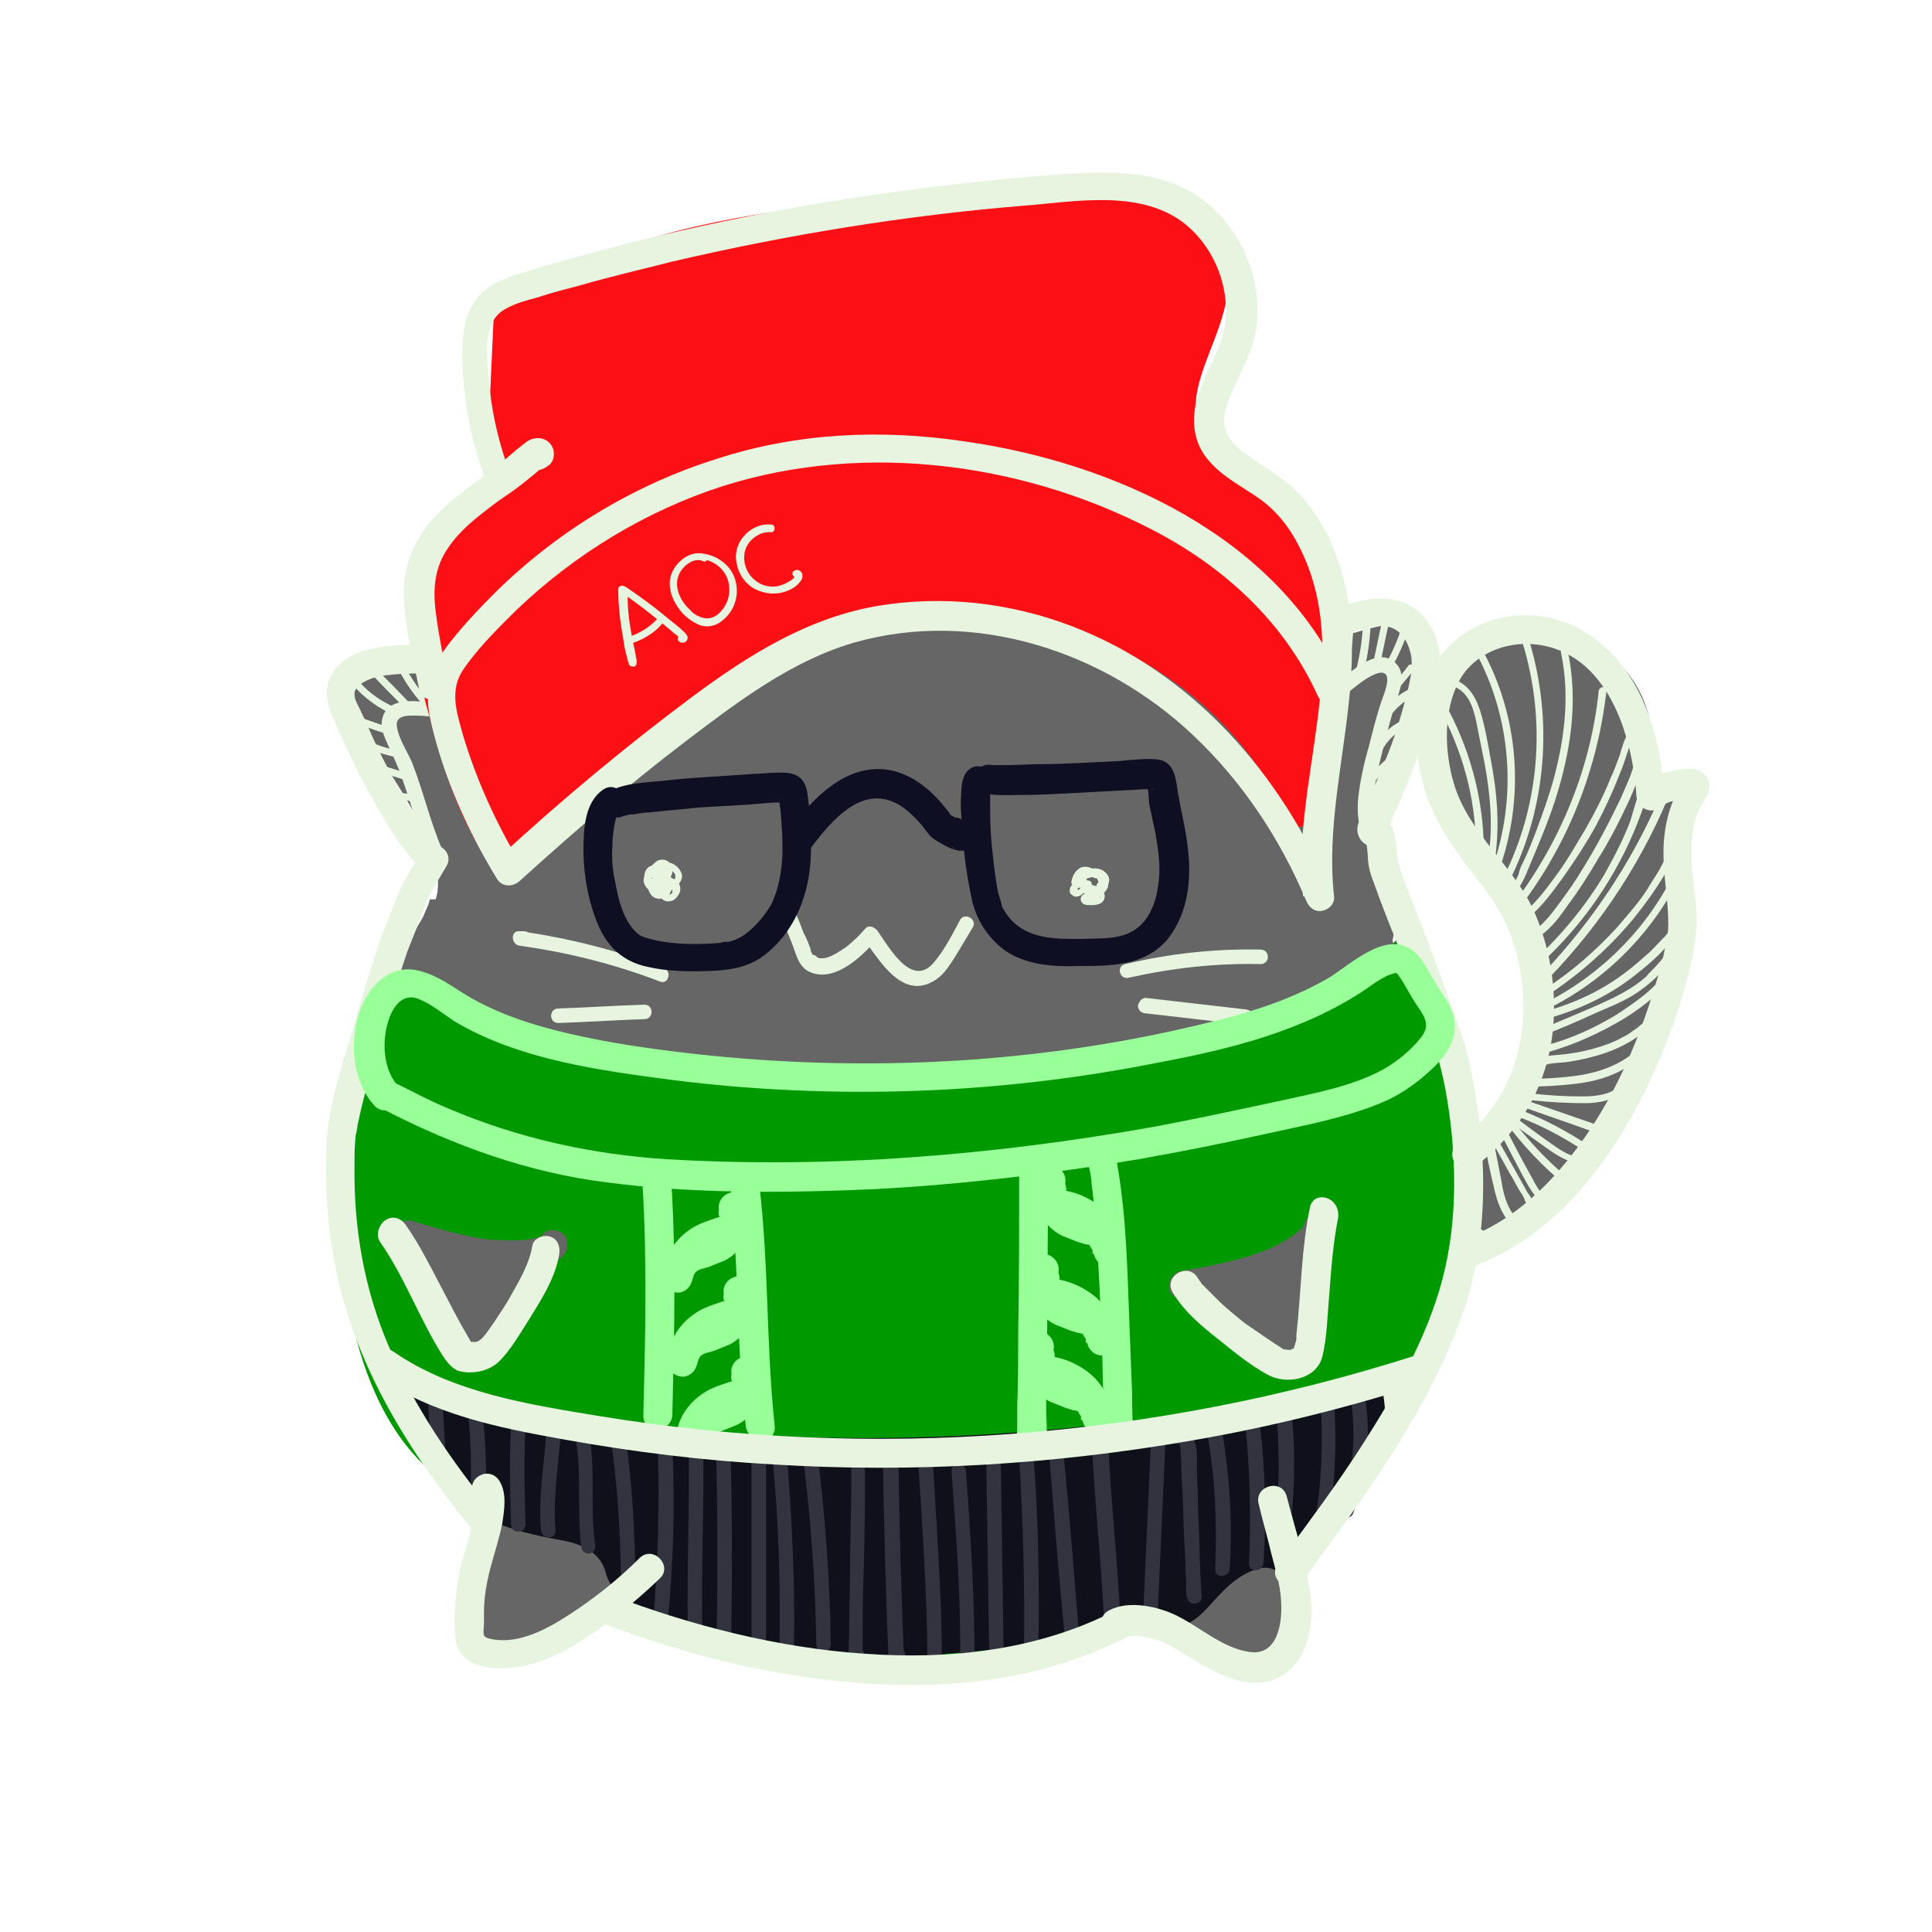 <?xml version="1.0" encoding="utf-8"?>
<!-- Generator: Adobe Illustrator 26.3.1, SVG Export Plug-In . SVG Version: 6.00 Build 0)  -->
<svg version="1.1" id="Calque_1" xmlns="http://www.w3.org/2000/svg" xmlns:xlink="http://www.w3.org/1999/xlink" x="0px" y="0px"
	 viewBox="0 0 200 200" style="enable-background:new 0 0 200 200;" xml:space="preserve">
<style type="text/css">
	.st0{fill:#666666;}
	.st1{fill:#009900;}
	.st2{fill:#10101A;}
	.st3{fill:#E7F4DF;}
	.st4{fill:none;stroke:#E7F4DF;stroke-miterlimit:10;}
	.st5{fill:#FD1015;}
	.st6{fill:#0F0F23;}
	.st7{fill:#99FF99;}
	.st8{fill:#333340;}
</style>
<g>
	<path class="st0" d="M148.7,112.3c-1-4.8-1.9-8.9-3.1-13.6c-0.2-0.5-0.4-1-0.5-1.6c-0.1-0.6-1,0.9-0.9,0.4c-0.2,0,0.5-2.1,0.4-2.1
		c0-0.1,0-2.8,0-2.9c-1.1-4.5-0.4-1.5-2.2-5.8c0.6-3.1,2-6.9,2.3-10.1c0.4-3.6,5.6-5.9,3.8-9.1c-0.8-1.3-2-2.5-3.5-2.9
		c-1.9-0.5-12.9,3.6-14.6,4.5c-3.4,1.7-8.1-5.3-11.2-3.1c-15.2-7.2-46.2-1.5-62,4.4c-1.4-1.2-10.4-0.9-12.1-1.7
		c-1.8-0.9-3.8-1.7-5.8-1c-1.3,0.4-2.4,1.4-2.7,2.8c-0.2,0.7-0.2,1.4-0.3,2.1C36,75.2,47.1,87,45.1,93.1c-0.1,0-0.3,0-0.6,0
		c-0.1,0.4-0.2,0.7-0.4,1.1c-0.1,0.2-0.2,0.5-0.3,0.7c-0.4,0.8-2.3,3.6-2.4,4.5c0,0,0,0,0,0c0,0,0,0,0,0c0.1,3.8-5.2,22.2-5,22.5
		c0.1,0.3,4.3,24,13.3,35.8c-0.1,0.3-0.1,0.5-0.2,0.8c-0.5,1.6-1,3.1-1.2,4.8c-0.2,1.7-0.4,3.6-0.2,5.3c0.2,1.7,1.6,2.6,3.1,2.9
		c3.3,0.6,6.6-0.8,9.3-2.5c0.9-0.5,1.7-1.1,2.6-1.8c16,6.5,35.6,10.1,51.8,2.5c0.1,0,0.3-0.1,0.4-0.2c0.8-0.5,2.3-1.1,2.9-1.8
		c1.1-1.4,3.2,1.8,4.3,2.4c2.7,1.6,5.2,5.1,8.4,3.6c2.9-1.3,3.8-5,3.5-8c-0.1-1-0.2-2-0.4-3c2.2-2.7,4.6-5.2,6.5-8
		c2.2-3.2,3.8-6.9,5.3-10.5c2.5-6.2,5.7-22.5,5-25.5C150,118.1,148.9,113.2,148.7,112.3z"/>
</g>
<path class="st1" d="M151.3,111.8c-1.4-3.2-3.4-6.1-5-9.2c-0.8-1.6-1.4-3.2-1.7-4.9c-0.2-1-1.7,2.6-2.5,3c-6.3,3.5-11.6,5.8-18.5,8
	c-6.9,2.2-14.8,0.3-22,0.9c-13,1.1-26.2,1.8-39.1-0.7c-7.1-1.4-14.1-3.7-20.4-7.3c-0.6-0.3-1.1-0.2-1.6,0.1c0,0,0,0-0.1,0
	c-2.9-1.2-2.9,2.1-2.9,5.2c0,1.7-2.7,2.2-1.7,3.5c0.4,0.6,0.9,1.2,1.1,1.8c0.3,1-0.1,2-0.4,2.9c-0.7,2-1.3,3.9-1.5,6
	c-0.2,2.1-0.1,4.3,0.1,6.4c0.3,3.4,0.8,6.7,1.5,10c1.5,6.2,4.3,12.5,9.8,16.2c3.3,2.2,7.3,2.9,10.9,4.3c3.1,1.3,6.3,3.5,6.6,7.1
	c0.2,1.9,1,3.3,3,3.8c2.1,0.5,4.3,0.7,6.5,1c4.4,0.6,8.9,0.9,13.3,1.1c7.9,0.4,16.3,1.3,24.2-0.6c3.7-0.9,7-2.5,9.9-4.8
	c2.7-2.1,5.1-4.9,8.5-5.9c1.9-0.5,3.8-0.5,5.5-1.4c1.7-0.9,3.1-2.2,4.4-3.6c2.5-2.6,4.4-5.7,6-9c1.6-3.3,2.8-6.8,3.8-10.4
	c1.1-3.8,2.2-7.6,2.9-11.5C153.1,119.6,152.9,115.7,151.3,111.8z"/>
<path class="st2" d="M145.9,141.4c-26.6,7.2-54.2,9.1-81.6,6.1c-7.1-0.8-14.2-1.8-21.1-3.5c-0.1-0.2-0.2-0.4-0.3-0.5
	c-0.6-1.2-2-0.8-2.5,0c2.2-0.1,0.3,1.6,1.8,2c0.3,0.1-1.3,1-1,1.1c1.6,3,3.5,5.9,6,8.3c1.4,1.3,3,2.4,4.8,3c2.2,0.8,4.2,1.2,6.4,1.6
	c2,0.4,3.8,1.3,4.3,3.3c0.6,2.3,2.4,2.5,4.2,4.2c3.4,3,7.2,3.9,11.6,4.4c10.4,1.4,19.5-0.6,29.8-0.9c4.2-0.2,9.6-3.4,12.7-2.4
	c3.5,1.1,4.6-4.1,8.9-5.6c1.1-0.4,1.7-0.2,2.7,0.3c1.1,0.5,1.6-0.9,2.5-1.6c1.9-1.4,2.5-4.2,3.9-6.1c3.1-4.1,7.3-7.1,8.7-12.1
	C148.1,142.1,147,141.1,145.9,141.4z"/>
<g>
	<g>
		<path class="st3" d="M45.6,87.8c-1.6-1.6-2.8-3.5-3.9-5.4c-1.2-2.2-2.4-4.4-3.4-6.7c-0.3-0.7-0.8-1.8-1.1-2.4
			c-0.2-0.4-0.5-0.9-0.5-1.4c-0.1-1,1.6-1.7,2.6-1.9c1.8-0.3,3.7-0.3,5.5-0.3c4,0,7.9,0.7,11.7,1.9c1.9,0.5,2.6-2.3,0.8-2.9
			c-3.8-1.1-7.8-1.9-11.8-2c-2.1,0-4.2,0-6.2,0.3c-1.9,0.3-3.8,1-4.9,2.7c-1.2,2-0.3,3.7,0.5,5.6c1.1,2.4,2.2,4.8,3.5,7.1
			c1.4,2.6,3,5.3,5.1,7.4C44.8,91.2,46.9,89.1,45.6,87.8L45.6,87.8z"/>
	</g>
</g>
<g>
	<g>
		<path class="st3" d="M128,69.3c0.4,1.7,0.5,3.5,1.6,4.8c1.5,1.7,4.6,1.8,6.4,0.6c1.2-0.8,2.1-1.9,3.3-2.8c1-0.8,2.1-1.8,3.3-2.2
			c1.8-0.5,0.7,2.1,0.4,2.9c-0.5,1.5-0.9,3.1-1.3,4.7c-0.5,1.7-0.9,3.5-1.1,5.3c-0.1,1.3-0.1,2.8,0.6,3.9c0.5,0.8,1.8,0.1,1.3-0.8
			c-0.6-1-0.5-2.4-0.3-3.5c0.2-1.6,0.6-3.2,1-4.8c0.4-1.6,0.8-3.2,1.3-4.7c0.4-1.2,1-2.7,0.2-3.8c-1.8-2.3-4.8,0.6-6.3,1.8
			c-0.5,0.4-1,0.8-1.5,1.2c-0.5,0.5-1,1.1-1.6,1.5c-1,0.6-2.7,0.8-3.8,0.3c-1.7-0.8-1.7-3.3-2.1-4.8C129.3,68,127.8,68.3,128,69.3
			L128,69.3z"/>
	</g>
</g>
<g>
	<g>
		<path class="st3" d="M56.7,70.3c-0.5,0.8-0.7,1.7-1.1,2.5c-0.2,0.4-0.4,0.8-0.8,1c-0.6,0.3-1.4,0.3-2,0.2
			c-2.8-0.2-5.7-0.9-8.5-1.3c-1.6-0.2-4.2-0.4-4.7,1.6c-0.3,1,0.2,2,0.6,2.9c0.5,1.1,1,2.1,1.4,3.3c1,2.8,1.7,5.6,2.9,8.3
			c0.4,0.9,1.7,0.1,1.3-0.8c-1.3-3-2-6.2-3.2-9.2c-0.5-1.1-1.3-2.3-1.5-3.5c-0.3-1.5,1.6-1.2,2.6-1.2c1.7,0.1,3.3,0.5,5,0.8
			c1.5,0.2,3.2,0.6,4.7,0.6c1.3,0,2.5-0.3,3.2-1.5c0.6-1,0.8-2.1,1.4-3.1C58.5,70.2,57.2,69.5,56.7,70.3L56.7,70.3z"/>
	</g>
</g>
<g>
	<g>
		<path class="st3" d="M40.6,73.1c-1.5-0.7-2.8-1.7-3.8-3c-0.1-0.2-0.3-0.2-0.5-0.1c-0.2,0.1-0.3,0.4-0.1,0.5
			c1.1,1.4,2.5,2.5,4.1,3.3c0.2,0.1,0.4,0.1,0.5-0.1C40.9,73.5,40.8,73.2,40.6,73.1L40.6,73.1z"/>
	</g>
</g>
<g>
	<g>
		<path class="st3" d="M42.7,73.1c-1.3-1.4-2.7-2.8-4-4.1c-0.3-0.3-0.9,0.2-0.5,0.5c1.3,1.4,2.7,2.8,4,4.1
			C42.6,74,43.1,73.5,42.7,73.1L42.7,73.1z"/>
	</g>
</g>
<g>
	<g>
		<path class="st3" d="M44.8,72.9c-1.2-1.1-2.1-2.5-2.9-3.9c-0.2-0.4-0.9-0.1-0.6,0.4c0.8,1.5,1.8,2.9,3,4.1
			C44.6,73.8,45.1,73.3,44.8,72.9L44.8,72.9z"/>
	</g>
</g>
<g>
	<g>
		<path class="st3" d="M47.2,73.6c-1.3-1.5-2.4-3.1-3.4-4.8c-0.2-0.4-0.9,0-0.6,0.4c1,1.7,2.2,3.4,3.5,5C47,74.5,47.5,74,47.2,73.6
			L47.2,73.6z"/>
	</g>
</g>
<g>
	<g>
		<path class="st3" d="M49.5,74.1c-1.2-1.4-2.2-3-2.8-4.7c-0.2-0.5-0.9-0.3-0.7,0.2c0.6,1.9,1.6,3.6,3,5
			C49.3,74.9,49.9,74.4,49.5,74.1L49.5,74.1z"/>
	</g>
</g>
<g>
	<g>
		<path class="st3" d="M51.5,74.3c-1.1-1.3-1.9-2.8-2.3-4.5c-0.1-0.5-0.8-0.3-0.7,0.2c0.5,1.8,1.3,3.4,2.5,4.8
			C51.3,75.2,51.8,74.6,51.5,74.3L51.5,74.3z"/>
	</g>
</g>
<g>
	<g>
		<path class="st3" d="M53.4,74.6c-0.9-1.3-1.5-2.8-1.8-4.4c-0.1-0.5-0.8-0.3-0.7,0.2c0.3,1.6,1,3.2,1.9,4.6
			C53,75.4,53.7,75.1,53.4,74.6L53.4,74.6z"/>
	</g>
</g>
<g>
	<g>
		<path class="st3" d="M54.6,74.1c-0.7-1.4-1.1-2.8-1.3-4.3c0-0.2-0.2-0.4-0.4-0.4c-0.2,0-0.4,0.2-0.4,0.4c0.2,1.6,0.7,3.2,1.4,4.7
			C54.1,74.9,54.8,74.6,54.6,74.1L54.6,74.1z"/>
	</g>
</g>
<g>
	<g>
		<path class="st3" d="M40.3,75.3c-1.6-0.5-3.1-1.1-4.7-1.6c-0.5-0.2-0.7,0.6-0.2,0.7c1.6,0.5,3.1,1.1,4.7,1.6
			C40.5,76.1,40.7,75.4,40.3,75.3L40.3,75.3z"/>
	</g>
</g>
<g>
	<g>
		<path class="st3" d="M41.2,77.7c-1.1-0.2-2.2-0.6-3.2-1c-0.2-0.1-0.4-0.1-0.5,0.1c-0.1,0.2-0.1,0.4,0.1,0.5
			c1.1,0.5,2.2,0.8,3.4,1.1c0.2,0,0.4-0.1,0.5-0.3C41.5,78,41.4,77.8,41.2,77.7L41.2,77.7z"/>
	</g>
</g>
<g>
	<g>
		<path class="st3" d="M42.7,80.2c-1.1-0.3-2.2-0.7-3.3-1c-0.5-0.1-0.7,0.6-0.2,0.7c1.1,0.3,2.2,0.7,3.3,1
			C43,81,43.2,80.3,42.7,80.2L42.7,80.2z"/>
	</g>
</g>
<g>
	<g>
		<path class="st3" d="M43.1,82.3c-1.6-0.2-3.1-0.5-4.6-1c-0.5-0.1-0.7,0.6-0.2,0.7c1.6,0.5,3.2,0.8,4.8,1c0.2,0,0.4-0.2,0.4-0.4
			C43.5,82.4,43.3,82.3,43.1,82.3L43.1,82.3z"/>
	</g>
</g>
<g>
	<g>
		<path class="st3" d="M139.4,71c0.3-2,0.6-4,0.7-6c0-0.5-0.7-0.5-0.8,0c-0.1,2-0.3,3.9-0.7,5.8C138.6,71.2,139.3,71.5,139.4,71
			L139.4,71z"/>
	</g>
</g>
<g>
	<g>
		<path class="st3" d="M137.9,72.6c0.2-2.3,0.4-4.7,0.4-7c0-0.5-0.7-0.5-0.8,0c0,2.3-0.2,4.7-0.4,7C137.1,73,137.9,73,137.9,72.6
			L137.9,72.6z"/>
	</g>
</g>
<g>
	<g>
		<path class="st3" d="M136.5,73.9c0-2.6,0.1-5.2,0.1-7.8c0-0.5-0.7-0.5-0.8,0c0,2.6-0.1,5.2-0.1,7.8
			C135.8,74.4,136.5,74.4,136.5,73.9L136.5,73.9z"/>
	</g>
</g>
<g>
	<g>
		<path class="st3" d="M135.2,74.2c0-2.1,0-4.3,0-6.4c0-0.5-0.8-0.5-0.8,0c0,2.1,0,4.3,0,6.4C134.5,74.7,135.2,74.7,135.2,74.2
			L135.2,74.2z"/>
	</g>
</g>
<g>
	<g>
		<path class="st3" d="M133.4,74.2c-0.2-2-0.4-4.1-0.3-6.1c0-0.5-0.7-0.5-0.8,0c0,2.1,0.1,4.1,0.3,6.1
			C132.7,74.7,133.4,74.7,133.4,74.2L133.4,74.2z"/>
	</g>
</g>
<g>
	<g>
		<path class="st3" d="M131.3,72.9c-0.5-1.2-0.5-2.5-0.1-3.8c0.1-0.5-0.6-0.7-0.7-0.2c-0.4,1.3-0.4,2.8,0.1,4.2
			c0.1,0.2,0.3,0.3,0.5,0.3C131.2,73.3,131.4,73.1,131.3,72.9L131.3,72.9z"/>
	</g>
</g>
<g>
	<g>
		<path class="st3" d="M144.7,71.4c0.5-0.7,1.1-1.3,1.6-2c0.1-0.2,0.2-0.4,0-0.5c-0.1-0.1-0.4-0.2-0.5,0c-0.5,0.7-1.1,1.3-1.6,2
			c-0.1,0.2-0.2,0.4,0,0.5C144.3,71.6,144.6,71.6,144.7,71.4L144.7,71.4z"/>
	</g>
</g>
<g>
	<g>
		<path class="st3" d="M144,74c0.7-0.9,1.6-1.6,2.6-2.1c0.2-0.1,0.3-0.2,0.3-0.5c0-0.2-0.3-0.3-0.5-0.3c-1.2,0.5-2.3,1.3-3.1,2.4
			c-0.1,0.2,0,0.4,0.1,0.5C143.7,74.3,143.9,74.2,144,74L144,74z"/>
	</g>
</g>
<g>
	<g>
		<path class="st3" d="M143,77.8c0.6-1.2,1.6-2.1,2.8-2.6c0.2-0.1,0.3-0.3,0.3-0.5c-0.1-0.2-0.3-0.3-0.5-0.3
			c-1.4,0.5-2.6,1.6-3.3,2.9c-0.1,0.2-0.1,0.4,0.1,0.5C142.7,78,142.9,78,143,77.8L143,77.8z"/>
	</g>
</g>
<g>
	<g>
		<path class="st3" d="M142.5,80.7c0.9-1.1,2-2.1,3.1-2.9c0.2-0.1,0.2-0.3,0.1-0.5c-0.1-0.2-0.4-0.3-0.5-0.1c-1.2,0.9-2.3,1.9-3.3,3
			c-0.1,0.2-0.1,0.4,0,0.5C142.1,80.8,142.4,80.8,142.5,80.7L142.5,80.7z"/>
	</g>
</g>
<g>
	<g>
		<path class="st3" d="M55.6,73.2c-0.3-1-0.5-2-0.6-3c0-0.2-0.2-0.4-0.4-0.4c-0.2,0-0.4,0.2-0.4,0.4c0.1,1.1,0.3,2.2,0.7,3.2
			C55,73.9,55.8,73.7,55.6,73.2L55.6,73.2z"/>
	</g>
</g>
<g>
	<g>
		<g>
			<path class="st3" d="M67.8,91.1c-0.2,0.4-0.3,1-0.1,1.4c0.2,0.5,0.9,0.6,1.3,0.3c0.2-0.2,0.4-0.4,0.5-0.6
				c0.1-0.2,0.2-0.5,0.2-0.8c0-0.6-0.5-0.9-1-1c-0.3-0.1-0.7,0-0.9,0.2c-0.2,0.2-0.3,0.5-0.3,0.8c0,0.3,0.6,0.4,0.7,0.1
				c0.2-0.5,0.4-1,0.1-1.5c-0.3-0.5-1-0.5-1.3-0.1c-0.2,0.2-0.3,0.5-0.3,0.8c-0.1,0.3-0.1,0.6,0,0.8c0.2,0.5,0.6,0.8,1.1,0.8
				c0.6,0,1.1-0.4,1.3-0.8c0.1-0.2,0-0.6-0.3-0.6c-0.4,0.1-0.8,0.3-1,0.6c-0.2,0.4,0.3,0.7,0.6,0.5c0.4-0.3,0.6-0.8,0.6-1.3
				c0-0.3,0-0.6,0-0.8c0,0,0-0.1,0-0.1c-0.1,0.1-0.1,0.2,0,0.1c0,0,0,0,0,0c0.1,0,0.2,0,0.3,0.1c0.2,0.1,0.4,0.2,0.5,0.4
				c0.1,0.1,0.1,0.1,0.1,0.2c0,0.1,0,0.2,0,0.3c-0.1,0.2-0.2,0.4-0.4,0.5c-0.1,0.1-0.1,0.1-0.2,0.1c0,0-0.1,0-0.1,0
				c0,0.1,0,0.3,0,0.4c0-0.1,0-0.1,0.1-0.1c0,0,0,0,0,0c0.1,0-0.1,0,0,0c0,0,0.1,0,0.1,0c0,0,0,0,0.1,0c-0.1,0,0,0,0,0
				c0.1,0,0,0,0,0c0.1,0,0.1,0.1,0.1,0.2c0,0.1,0,0.2,0,0.3c0,0.1,0,0.1,0,0.1c0,0.1-0.1,0.1-0.1,0.1c0,0,0,0-0.1,0.1c0,0,0,0,0,0
				c0,0,0,0,0,0c0,0,0,0,0,0c0,0-0.1,0-0.1,0c0,0-0.1,0-0.1,0c0,0,0,0,0,0c0,0-0.1,0-0.1-0.1c-0.1-0.1-0.2-0.2-0.2-0.3
				c-0.1-0.2-0.3-0.3-0.5-0.3c-0.2,0-0.3,0.3-0.3,0.5c0.2,0.5,0.6,1,1.2,0.9c0.5,0,0.9-0.5,1.1-1c0.1-0.5-0.1-1.1-0.6-1.3
				c-0.5-0.2-1.1-0.1-1.3,0.4c-0.1,0.1-0.1,0.3,0,0.4c0.2,0.2,0.4,0.4,0.7,0.4c0.3,0,0.6-0.2,0.8-0.4c0.4-0.4,0.8-0.9,0.5-1.5
				c-0.2-0.5-0.7-0.9-1.2-1c-0.3-0.1-0.6-0.1-0.9,0.1c-0.1,0.1-0.2,0.2-0.3,0.4c0,0.1,0,0.3,0.1,0.4c0.1,0.5-0.1,1-0.4,1.4
				c0.2,0.2,0.4,0.3,0.6,0.5c0.1-0.1,0.2-0.3,0.4-0.3c-0.1-0.2-0.2-0.4-0.3-0.6c-0.2,0.3-0.4,0.5-0.7,0.5c-0.1,0-0.2,0-0.3-0.1
				c-0.1-0.1-0.1-0.2-0.1-0.3c0-0.2,0.1-0.4,0.1-0.5c0-0.1,0.1-0.1,0.1-0.2c0,0,0.1-0.1,0,0c0,0,0,0,0,0c0,0,0,0,0,0.1
				c0,0.1,0,0.1,0,0.2c0,0.2-0.1,0.4-0.2,0.5c0.2,0,0.5,0.1,0.7,0.1c0,0,0.1-0.1,0.1-0.1c0.2,0,0.3,0.1,0.5,0.1
				c0.1,0,0.1,0.1,0.1,0.2c0,0.1-0.1,0.3-0.1,0.4c-0.1,0.1-0.1,0.3-0.3,0.3c-0.1,0-0.1,0-0.1,0c0,0,0,0,0,0c0,0,0-0.1-0.1-0.1
				c0,0,0,0,0,0c0,0,0-0.1,0-0.1c0-0.1,0.1-0.3,0.1-0.4c0.1-0.2,0.1-0.4-0.1-0.5C68.2,90.8,67.9,90.9,67.8,91.1L67.8,91.1z"/>
		</g>
	</g>
	<g>
		<g>
			<path class="st3" d="M67.9,90.3c0,0,0-0.1,0-0.1c0,0,0,0.1,0,0c0,0,0,0,0-0.1c0,0,0-0.1,0-0.1c0,0,0,0,0,0c0-0.1,0,0,0,0
				c0,0,0-0.1,0.1-0.1c0,0,0-0.1,0.1-0.1c0-0.1-0.1,0.1,0,0c0,0,0,0,0,0c0,0,0.1,0,0.1-0.1c0,0-0.1,0.1,0,0c0,0,0,0,0.1,0
				c0,0,0,0,0,0c0.1,0,0,0,0,0c0,0,0.1,0,0.1,0c0,0,0,0,0,0c0,0,0,0,0,0c0,0,0,0,0.1,0c0,0,0.1,0,0.1,0c0,0,0,0-0.1,0c0,0,0,0,0,0
				c0,0,0,0,0.1,0c0,0,0,0,0.1,0c0.1,0-0.1,0,0,0c0,0,0.1,0,0.1,0.1c0.2,0.1,0.4,0,0.5-0.1c0.1-0.2,0-0.4-0.1-0.5
				c-0.4-0.3-1-0.3-1.4,0.1c-0.4,0.3-0.6,0.7-0.6,1.2c0,0.2,0.2,0.4,0.4,0.4C67.7,90.7,67.9,90.5,67.9,90.3L67.9,90.3z"/>
		</g>
	</g>
	<g>
		<g>
			<path class="st3" d="M67.3,91.1c-0.2,0.3-0.3,0.8-0.1,1.2c0.1,0.2,0.2,0.4,0.5,0.6c0.2,0.1,0.5,0.2,0.8,0.1
				c0.3,0,0.5-0.2,0.7-0.3c0.2-0.1,0.2-0.3,0.1-0.5C69.2,92,69,92,68.8,92.1c-0.1,0-0.1,0.1-0.2,0.1c-0.1,0-0.1,0-0.2,0.1
				c0.1,0,0.1,0,0,0c0,0,0,0,0,0c0,0-0.1,0-0.1,0c0,0-0.1,0-0.1,0c0,0,0,0,0,0c0,0,0,0,0,0c-0.1,0-0.1,0-0.2,0c0,0,0,0,0,0
				c0,0,0,0,0,0c0,0-0.1,0-0.1,0c0,0,0,0,0,0c0,0,0,0,0,0c0,0,0,0-0.1,0c0,0,0.1,0,0,0c0,0,0,0,0,0c0,0,0,0,0,0c-0.1-0.1,0,0.1,0,0
				c0,0,0,0,0-0.1c0,0,0,0,0-0.1c0-0.1,0,0.1,0,0c0,0,0-0.1,0-0.1c0,0,0,0,0-0.1c0,0.1,0,0,0,0c0,0,0-0.1,0-0.1c0-0.1,0,0.1,0,0
				c0,0,0,0,0-0.1c0,0,0,0,0-0.1c0,0,0.1-0.1,0,0c0,0,0-0.1,0.1-0.1c0.1-0.2,0-0.4-0.1-0.5C67.6,90.9,67.4,90.9,67.3,91.1L67.3,91.1
				z"/>
		</g>
	</g>
	<g>
		<g>
			<path class="st3" d="M69.4,90.8c0.1-0.2,0.2-0.3,0.2-0.5c0,0,0-0.1,0-0.1c0,0,0-0.1,0-0.1c0,0,0-0.1-0.1-0.1c0,0-0.1-0.1-0.1-0.1
				c-0.1,0-0.2-0.1-0.3,0c-0.1,0-0.2,0.1-0.2,0.2c-0.1,0.2-0.2,0.3-0.2,0.5c0,0,0,0.1,0,0.1c0,0,0,0.1,0,0.1c0,0,0,0.1,0.1,0.1
				c0,0,0.1,0.1,0.1,0.1c0.1,0,0.2,0.1,0.3,0C69.2,90.9,69.3,90.9,69.4,90.8L69.4,90.8z"/>
		</g>
	</g>
</g>
<g>
	<g>
		<g>
			<path class="st3" d="M112.3,91.5c-0.2-0.3-0.5-0.4-0.8-0.3c-0.3,0.1-0.5,0.3-0.6,0.5c-0.2,0.2-0.2,0.6-0.1,0.8
				c0.2,0.2,0.5,0.4,0.7,0.3c0.3,0,0.5-0.2,0.7-0.4c0.2-0.2,0.3-0.5,0.3-0.8c0.1-0.5-0.1-1.1-0.7-1.1c0.1,0.2,0.1,0.5,0.2,0.7
				c0.3-0.2,0.7-0.4,1.1-0.4c0.2,0,0.3,0,0.4,0.1c0.1,0.1,0.2,0.3,0.2,0.4c0,0.1,0,0.3,0,0.4c-0.1,0.1-0.2,0.1-0.3,0.1
				c-0.1,0-0.3,0-0.4-0.1c-0.1,0-0.1-0.1-0.1-0.1c0-0.1-0.1-0.1-0.1-0.2c-0.2,0-0.5,0.1-0.7,0.1c0.1,0.3,0.1,0.6,0.2,0.9
				c0.1,0.3,0.2,0.5,0.4,0.7c0.4,0.3,1.1,0.2,1.2-0.3c0.1-0.2-0.1-0.5-0.4-0.5c-0.3,0-0.6,0-0.9,0.1c-0.3,0.1-0.6,0.2-0.7,0.5
				c-0.1,0.3,0.1,0.6,0.3,0.7c0.2,0.1,0.5,0.1,0.8,0.1c0.5,0,1.1-0.1,1.3-0.6c0.2-0.5-0.1-1.1-0.6-1.3c-0.3-0.1-0.6-0.2-0.8-0.2
				c-0.1,0-0.3-0.1-0.4,0C112.6,91.6,112.5,91.6,112.3,91.5c0,0.1,0,0.1,0,0.1c0,0,0,0-0.1,0c-0.1,0,0,0,0.1,0
				c0.1,0,0.1,0.1,0.2,0.1c0.1,0.1,0,0.4,0.1,0.2c0,0,0-0.1,0.1-0.1c0.1-0.1,0.1-0.2,0-0.4c0-0.2-0.2-0.3-0.3-0.4
				c-0.2-0.1-0.3-0.1-0.5-0.1c-0.2,0-0.4,0.1-0.6,0.1c0.1,0.2,0.2,0.3,0.3,0.5c0.1-0.4,0.2-0.8,0.6-1c0.3-0.2,0.6,0.1,0.9,0.3
				c0.2,0.1,0.4,0.2,0.5,0c0.1-0.1,0.2-0.4,0-0.5c-0.2-0.2-0.5-0.4-0.8-0.5c-0.3-0.1-0.6-0.1-0.9,0c-0.6,0.3-0.9,0.9-1,1.5
				c0,0.2,0.1,0.4,0.3,0.5c0.1,0,0.3,0,0.4,0c0.1,0,0.2,0,0.4,0c0,0,0,0,0.1,0c0,0,0,0,0,0c0,0,0-0.1-0.1-0.1c0,0,0-0.2,0-0.1
				c0,0-0.1,0.1-0.1,0.2c-0.1,0.3,0,0.6,0.4,0.7c0.1,0,0.2,0,0.4-0.1c0.1,0,0.1,0,0.2,0c0.2,0,0.5,0.1,0.7,0.1
				c0.1,0,0.2,0.1,0.2,0.1c0.1,0.1,0.1,0.1,0.1,0.2c0,0,0,0,0,0.1c0,0,0,0,0,0c0,0-0.1,0.1-0.1,0.1c-0.2,0.1-0.4,0.1-0.6,0.1
				c-0.1,0-0.1,0-0.2,0c0,0-0.1,0-0.1,0c0,0,0,0.2,0,0.2c0,0,0.4-0.1,0.4-0.1c0.1,0,0.3,0,0.4,0c-0.1-0.2-0.2-0.3-0.4-0.5
				c0,0,0,0,0.1-0.1c0,0,0.1,0,0,0c0,0-0.1,0,0,0c0,0-0.1,0-0.1,0c0,0,0,0,0,0c0,0,0-0.1-0.1-0.1c-0.1-0.1-0.1-0.3-0.1-0.5
				c0-0.2-0.1-0.4-0.1-0.6c-0.1-0.4-0.8-0.3-0.7,0.1c0,0.5,0.4,0.9,0.8,1.1c0.4,0.2,1,0.1,1.3-0.3c0.4-0.4,0.4-0.9,0.2-1.4
				c-0.2-0.5-0.6-0.8-1.2-0.8c-0.6,0-1.1,0.3-1.6,0.5c-0.3,0.2-0.2,0.7,0.2,0.7c0,0,0,0-0.1-0.1c0,0,0,0,0,0c0,0,0,0,0,0.1
				c0,0,0,0.1,0,0c0,0,0,0.1,0,0.1c0,0,0,0.1,0,0.1c0,0.2,0,0.4-0.2,0.6c-0.1,0-0.1,0-0.2,0c-0.1,0,0,0,0,0c0,0,0,0,0,0
				c0,0.1,0,0.1,0,0c0.1-0.1,0.1-0.2,0.2-0.2c0,0,0.1-0.1,0.1,0c0,0,0.1,0,0,0c0,0-0.1,0-0.1-0.1c0.1,0.2,0.3,0.2,0.5,0.1
				C112.3,91.9,112.4,91.7,112.3,91.5L112.3,91.5z"/>
		</g>
	</g>
	<g>
		<g>
			<path class="st3" d="M112,91.2c0.3-0.2,0.6-0.3,1-0.4c0.1,0,0.3,0,0.4,0c0,0,0.1,0,0,0c0,0,0.1,0,0.1,0c0,0,0.1,0,0.1,0
				c0,0,0.1,0,0,0c0.1,0,0.1,0.1,0.2,0.1c-0.1,0,0,0,0,0c0,0,0,0,0.1,0.1c0-0.1,0,0,0,0c0,0.1,0-0.1,0,0c0,0,0,0.1,0,0
				c0,0,0,0.1,0,0.1c0,0.1,0-0.1,0,0c0,0,0,0.1,0,0.1c0-0.1,0,0,0,0c0,0-0.1,0.1,0,0c0,0-0.1,0.1,0,0.1c0,0,0,0,0,0c0,0,0,0,0,0
				c0,0,0,0,0,0c0,0-0.1,0,0,0c-0.2,0-0.4,0.2-0.4,0.4c0,0.2,0.2,0.4,0.4,0.4c0.4,0,0.8-0.3,0.9-0.8c0.1-0.4-0.1-0.8-0.5-1.1
				c-0.8-0.6-1.9-0.2-2.7,0.2c-0.2,0.1-0.2,0.3-0.1,0.5C111.6,91.3,111.8,91.3,112,91.2L112,91.2z"/>
		</g>
	</g>
</g>
<g>
	<g>
		<path class="st3" d="M80.8,94.7c0.4,1,0.8,2,1.2,3c0.4,1,0.6,2.2,1.6,2.8c2.5,1.4,5.5-1.3,7-3.1c-0.4-0.1-0.8-0.1-1.2-0.2
			c1.7,2.3,4.1,6.5,7.5,4.2c0.9-0.6,1.4-1.5,2-2.4c0.6-1,1.2-2,1.8-3c0.5-0.8-0.8-1.6-1.3-0.8c-0.8,1.5-1.6,3.1-2.7,4.4
			c-2.3,2.8-4.7-1.6-5.9-3.3c-0.3-0.3-0.8-0.6-1.2-0.2c-0.6,0.7-1.3,1.4-2.1,2c-0.6,0.4-1.2,0.8-1.8,1c-0.3,0.1-0.5,0.1-0.8,0.1
			c-0.2,0-0.3-0.1-0.4-0.2c0,0-0.4-0.3-0.3-0.1c0.1,0.1,0,0-0.1-0.1c-0.1-0.2-0.2-0.4-0.2-0.6c-0.2-0.5-0.4-1.1-0.7-1.6
			c-0.3-0.8-0.6-1.6-1-2.4C81.9,93.4,80.4,93.8,80.8,94.7L80.8,94.7z"/>
	</g>
</g>
<g>
	<g>
		<path class="st3" d="M116.9,101.2c4.5-1,9-1.5,13.6-1.4c1,0,1-1.5,0-1.5c-4.7-0.1-9.4,0.4-14,1.5
			C115.5,100,115.9,101.5,116.9,101.2L116.9,101.2z"/>
	</g>
</g>
<g>
	<g>
		<path class="st3" d="M118.6,104.9c3.5,0.4,6.9,0.8,10.4,1.2c0.4,0,0.7-0.4,0.8-0.8c0-0.4-0.3-0.7-0.8-0.8
			c-3.5-0.4-6.9-0.8-10.4-1.2c-0.4,0-0.7,0.4-0.8,0.8C117.8,104.6,118.2,104.9,118.6,104.9L118.6,104.9z"/>
	</g>
</g>
<g>
	<g>
		<path class="st3" d="M68.7,100.2c-4.8-1.8-9.8-3.1-14.9-3.8c0,0.5,0,1,0,1.5c0.2,0,0.3,0,0.5,0c1,0.1,1-1.4,0-1.5
			c-0.2,0-0.3,0-0.5,0c-1-0.1-0.9,1.4,0,1.5c5,0.7,9.8,1.9,14.5,3.7C69.2,102,69.6,100.5,68.7,100.2L68.7,100.2z"/>
	</g>
</g>
<g>
	<g>
		<path class="st3" d="M66.7,104c-3,0.1-6,0.3-8.9,0.4c-1,0-1,1.5,0,1.5c3-0.1,6-0.3,8.9-0.4C67.7,105.5,67.7,104,66.7,104L66.7,104
			z"/>
	</g>
</g>
<path class="st4" d="M101.1,128"/>
<path class="st4" d="M101.1,128"/>
<g>
	<g>
		<path class="st3" d="M143.2,86.8c1.4-3.1,2.8-6.2,3.9-9.5c1.2-3.4,2.8-7.5,1.6-11.1c-0.5-1.6-1.6-3-3.1-3.7
			c-1.7-0.8-3.7-0.6-5.5-0.1c-4.1,1-8.1,2.7-11.9,4.3c-1.2,0.5-0.8,2.5,0.4,2.7c0.7,0.2,1.3,0.1,1.9-0.3c1.7-0.9,0.2-3.5-1.5-2.6
			c0.1,0,0.2,0,0.4,0c0.1,0.9,0.2,1.8,0.4,2.7c3.2-1.4,6.6-2.6,9.9-3.7c1.4-0.4,3-1,4.4-0.5c1.2,0.5,1.8,1.8,2,3
			c0.2,1.7-0.4,3.5-0.8,5.1c-0.4,1.4-0.8,2.8-1.3,4.1c-1,2.7-2.2,5.2-3.3,7.8C139.8,87.1,142.4,88.6,143.2,86.8L143.2,86.8z"/>
	</g>
</g>
<g>
	<g>
		<path class="st3" d="M143.9,69.4c1-1.7,1.8-3.6,2.3-5.6c0.1-0.5-0.6-0.7-0.7-0.2c-0.5,1.9-1.2,3.7-2.2,5.4
			C143.1,69.5,143.7,69.9,143.9,69.4L143.9,69.4z"/>
	</g>
</g>
<g>
	<g>
		<path class="st3" d="M142.7,69.5c0.4-1.7,0.7-3.4,1.1-5.1c0.1-0.5-0.6-0.7-0.7-0.2c-0.4,1.7-0.7,3.4-1.1,5.1
			C141.9,69.7,142.6,69.9,142.7,69.5L142.7,69.5z"/>
	</g>
</g>
<g>
	<g>
		<path class="st3" d="M141.1,69.9c0.5-2,0.8-4,0.8-6c0-0.5-0.7-0.5-0.8,0c0,2-0.3,3.9-0.8,5.8C140.3,70.1,141,70.3,141.1,69.9
			L141.1,69.9z"/>
	</g>
</g>
<g>
	<path class="st0" d="M58.7,128.4c-0.1-0.5-0.6-0.9-1-1l-0.1,0c-0.7-0.2-1.3,0.1-1.6,0.6c-0.1,0-0.2,0-0.3,0.1
		c-0.3,0.1-0.6,0.1-0.9,0.2c-0.5,0.1-1,0.1-1.5,0.1c-1.2,0-2.4,0-3.5-0.2c-2.4-0.4-4.8-1.1-7.1-1.8c-1.2-0.4-2.5,1.1-1.7,2.2
		c2.3,3.2,4.7,6.5,7,9.7c0.7,0.9,2,1,2.6,0c1.5-2.4,3.2-4.7,5.1-6.8c0.1-0.2,0.2-0.3,0.3-0.5C57.4,130.7,59,130.2,58.7,128.4z"/>
</g>
<g>
	<g>
		<path class="st3" d="M39.3,128.5c2.6,3.7,4.1,8,6.5,11.8c0.4,0.6,0.9,1.3,1.6,1.6c1.4,0.4,3.2,0.1,4.3-1c1.2-1.2,2.1-2.8,3-4.2
			c1.3-2.1,2.8-4.4,3.2-6.9c0.1-0.8-0.2-1.6-1-1.8c-0.7-0.2-1.7,0.2-1.8,1c-0.3,1.8-1.3,3.5-2.2,5.1c-0.5,0.9-1.1,1.8-1.7,2.7
			c-0.2,0.3-0.5,0.7-0.7,1c-0.1,0.1-0.2,0.3-0.3,0.4c-0.1,0.2,0.1-0.1-0.1,0.1c-0.1,0.1-0.2,0.3-0.4,0.4c-0.1,0.1-0.3,0.2-0.4,0.2
			c-0.2,0.1-0.7-0.1-0.9,0c0,0,0.4,0.2,0.3,0.1c0,0,0.4,0.3,0.2,0.1c-0.1-0.1-0.3-0.4,0,0c-0.2-0.2-0.3-0.5-0.5-0.8
			c-1-1.7-1.9-3.5-2.8-5.2c-1.1-2.1-2.2-4.3-3.6-6.3c-0.5-0.7-1.3-1-2.1-0.5C39.2,126.8,38.9,127.8,39.3,128.5L39.3,128.5z"/>
	</g>
</g>
<g>
	<path class="st0" d="M137.6,126.2c-0.3-0.4-0.9-0.6-1.4-0.5l-0.1,0c-0.7,0.1-1.1,0.7-1.2,1.3c-0.1,0.1-0.1,0.1-0.2,0.2
		c-0.2,0.2-0.5,0.4-0.7,0.6c-0.4,0.3-0.8,0.5-1.3,0.8c-1,0.6-2.1,1-3.3,1.4c-2.3,0.7-4.8,1.2-7.2,1.6c-1.2,0.2-1.7,2.1-0.5,2.7
		c3.5,1.9,7,3.7,10.6,5.6c1,0.5,2.2,0.1,2.3-1.1c0.3-2.8,0.8-5.6,1.6-8.4c0.1-0.2,0.1-0.4,0.1-0.6
		C137.5,128.9,138.6,127.7,137.6,126.2z"/>
</g>
<g>
	<g>
		<path class="st3" d="M135.6,125c-0.9,4.3-0.9,8.8-1.4,13.2c0,0.1,0,0.2,0,0.3c0,0.3,0.1-0.3,0,0c0,0.2,0,0.3-0.1,0.5
			c0,0.2-0.2,0.5-0.2,0.8c0,0,0.1-0.2,0.1-0.2c0.1-0.2,0.2-0.1,0.1-0.1c0,0-0.5,0.2-0.4,0.2c-0.2,0.1-0.4,0-0.7,0
			c-0.6-0.1,0.2,0.2-0.1,0c-1.4-0.9-2.7-1.8-4-2.7c-1-0.8-2-1.6-2.9-2.5c-0.4-0.4-0.8-0.8-1.2-1.2c-0.1-0.1-0.2-0.2-0.3-0.3
			c-0.2-0.2,0,0-0.1-0.1c-0.1-0.2-0.3-0.4-0.4-0.6c-1-1.7-3.6-0.2-2.6,1.5c1.2,2,3,3.5,4.8,4.9c1.6,1.3,3.2,2.6,5,3.6
			c2,1.1,5.1,0.5,5.7-1.9c0.5-2.1,0.5-4.2,0.7-6.3c0.2-2.7,0.4-5.4,0.9-7.9C138.9,123.9,136,123.1,135.6,125L135.6,125z"/>
	</g>
</g>
<g>
	<g>
		<path class="st0" d="M174.2,85.4c-0.1-1.2,1.1-2.6,0.3-3.5c-0.4-0.4-0.9-0.7-1.4-0.8c-0.4-0.1-0.8-0.1-1.2-0.1c-0.1,0-0.9,0.1-1,0
			c-0.5-0.5,0.1-2.6,0.2-3.1c0.1-1.4-0.1-2.8-0.5-4.1c-1.8-6.4-8.5-10-14.9-8.4c-0.7,0.2-1,0.7-1.1,1.2c-3.6,0.9-5.6,4.7-6,8.3
			c-0.2,2.3-0.2,5.2,0.5,7.5c0.6,2.1,2.3,3.7,3.5,5.4c2.7,4,4.8,8.6,5.8,13.4c0.5,2.3,0.6,4.6-0.1,6.9c-0.6,2-1.5,3.8-2.4,5.6
			c-2,4-4.2,8.2-3.1,12.8c0.2,0.9,1.4,1.4,2.2,0.9c9.3-6,16.1-15.4,19.2-26C175.7,96.2,174.9,90.8,174.2,85.4z"/>
	</g>
	<g>
		<g>
			<g>
				<path class="st3" d="M152.5,120.9c4.6-3.4,7.5-8.1,8.2-13.8c0.5-4.1-0.1-8.5-1.7-12.3c-2-5-6.9-8.3-8.5-13.7
					c-1-3.4-1.1-7.6,0.6-10.7c1.5-2.7,4.7-4,7.8-3.7c7.5,0.8,10.1,9.4,10.5,15.7c0.1,1.3,1.6,2,2.6,1.1c0.5-0.5,1.3-0.6,1.9-0.7
					c0.3-0.1,0.6-0.1,0.8-0.1c0.9-0.1,0.2,0.1-0.2-0.3c-0.1-0.4-0.3-0.7-0.4-1.1c0-0.1,0.1-0.1,0.1-0.2c-0.1,0.2-0.2,0.3-0.3,0.5
					c-0.1,0.2-0.2,0.3-0.3,0.5c-0.3,0.5-0.5,1-0.7,1.6c-0.5,1.5-0.7,3.1-0.7,4.6c0,2.5,0.5,4.9,0.5,7.3c0,1-0.1,1.3-0.3,2.3
					c-0.2,1.2-0.5,2.4-0.9,3.6c-2,6.9-5.1,13.8-9.8,19.3c-2.8,3.3-6.2,6.1-10.3,7.5c-1.8,0.6-1,3.5,0.8,2.9
					c9.1-3.2,15.2-11.7,19-20.2c1.6-3.5,2.9-7.2,3.8-11c0.3-1.2,0.5-2.5,0.6-3.7c0.2-2.4-0.4-4.8-0.5-7.1c0-1.7,0-3.8,0.8-5.4
					c0.6-1.1,1.8-2.5,0.5-3.7c-0.8-0.8-2.2-0.5-3.2-0.3c-1.3,0.2-2.6,0.6-3.5,1.5c0.9,0.4,1.7,0.7,2.6,1.1
					c-0.4-6.4-2.4-13.3-8.1-16.9c-5.9-3.7-14.1-1.6-16.6,5.2c-1.3,3.6-1.2,7.8,0,11.4c1.2,3.7,3.6,6.7,6,9.8c2.4,3.1,3.6,6.3,4,10.3
					c0.6,6.3-1.6,12.3-6.7,16.1C149.5,119.4,151,122.1,152.5,120.9L152.5,120.9z"/>
			</g>
		</g>
	</g>
	<g>
		<g>
			<path class="st3" d="M168.7,109.3c-1.5,1.1-3.3,1.7-5.1,2c-2,0.3-4.1,0.4-6.2,0.4c-0.5,0-0.5,0.7,0,0.8c2.1,0,4.3-0.1,6.4-0.4
				c1.9-0.3,3.7-0.9,5.3-2.1C169.4,109.7,169.1,109,168.7,109.3L168.7,109.3z"/>
		</g>
	</g>
	<g>
		<g>
			<path class="st3" d="M156.3,115.3c2.4,0.8,4.8,2,7,3.4c0.4,0.3,0.8-0.4,0.4-0.6c-2.2-1.4-4.6-2.6-7.1-3.5
				C156,114.4,155.8,115.1,156.3,115.3L156.3,115.3z"/>
		</g>
	</g>
	<g>
		<g>
			<path class="st3" d="M155.8,116.1c1.8,2.4,3.9,4.7,6.3,6.6c0.4,0.3,0.9-0.2,0.5-0.5c-2.3-1.9-4.4-4.1-6.2-6.5
				C156.1,115.4,155.5,115.7,155.8,116.1L155.8,116.1z"/>
		</g>
	</g>
	<g>
		<g>
			<path class="st3" d="M154.2,117.7c0.7,1.3,1.4,2.5,2.1,3.8c0.4,0.6,0.7,1.3,1.1,1.9c0.2,0.3,0.4,0.6,0.5,1
				c0.1,0.1,0.2,0.3,0.2,0.4c0.1,0.1,0.1,0.2,0.1,0.3c0.4-0.1,0.5,0.1,0.3,0.4c0.4-0.2,0.1-0.9-0.4-0.6c-0.7,0.3,0.1,1.3,0.7,0.9
				c0.3-0.3,0.3-0.7,0.1-1c-0.2-0.5-0.5-1-0.8-1.4c-1.1-2-2.2-3.9-3.3-5.9C154.6,116.9,154,117.3,154.2,117.7L154.2,117.7z"/>
		</g>
	</g>
	<g>
		<g>
			<path class="st3" d="M153.6,117.9c0.3,1.6,0.6,3.2,1,4.8c0.3,1.4,0.7,2.7,1.6,3.8c0.3,0.3,0.8-0.1,0.6-0.5
				c-0.1-0.1-0.1-0.2-0.2-0.3c-0.2-0.4-0.9,0-0.6,0.4c0.1,0.1,0.1,0.2,0.2,0.3c0.2-0.2,0.4-0.3,0.6-0.5c-0.9-1.1-1.2-2.5-1.4-3.8
				c-0.3-1.5-0.6-3-0.9-4.6C154.2,117.2,153.5,117.4,153.6,117.9L153.6,117.9z"/>
		</g>
	</g>
	<g>
		<g>
			<path class="st3" d="M158.6,113.9c1.8,0.2,3.7,0.3,5.5,0.3c1.4,0,2.9-0.3,4-1.2c0.4-0.3-0.2-0.8-0.5-0.5c-1.1,0.9-2.6,1-3.9,1
				c-1.7,0-3.4-0.1-5.1-0.3C158.2,113.1,158.2,113.8,158.6,113.9L158.6,113.9z"/>
		</g>
	</g>
	<g>
		<g>
			<path class="st3" d="M156.8,114.3c2,0.7,4,1.4,6,2.1c0.9,0.3,1.8,0.7,2.8,0.9c0.6,0.1,1.3,0.2,1.8-0.4c0.3-0.4-0.2-0.9-0.5-0.5
				c-0.5,0.6-1.5,0.1-2-0.1c-0.9-0.3-1.7-0.6-2.6-0.9c-1.7-0.6-3.5-1.2-5.2-1.8C156.5,113.4,156.3,114.1,156.8,114.3L156.8,114.3z"
				/>
		</g>
	</g>
	<g>
		<g>
			<path class="st3" d="M155.1,116.9c1.1,2,2.1,4.1,3.2,6c0.5,0.8,1,1.5,1.8,2c0.5,0.3,1.6,0.3,1.6-0.6c0-0.5-0.8-0.5-0.8,0
				c0,0,0.1,0,0,0c-0.1,0-0.1,0-0.2,0c-0.2,0-0.3-0.1-0.4-0.2c-0.3-0.2-0.6-0.5-0.8-0.7c-0.5-0.6-0.8-1.3-1.2-2
				c-0.9-1.6-1.7-3.2-2.6-4.9C155.5,116.1,154.9,116.5,155.1,116.9L155.1,116.9z"/>
		</g>
	</g>
	<g>
		<g>
			<path class="st3" d="M156.4,116.2c1.4,1,2.8,2,4.2,3c1.2,0.8,2.6,1.5,4.1,1.3c0.5-0.1,0.3-0.8-0.2-0.7c-1.4,0.3-2.8-0.6-3.9-1.4
				c-1.3-0.9-2.5-1.8-3.8-2.8C156.4,115.2,156.1,115.9,156.4,116.2L156.4,116.2z"/>
		</g>
	</g>
	<g>
		<g>
			<path class="st3" d="M159.1,110.8c0.7-0.9,2.3-0.7,3.4-0.9c1.3-0.2,2.5-0.5,3.7-0.9c1.1-0.4,2.2-0.9,3.2-1.6
				c0.5-0.3,0.9-0.7,1.4-1.1c0.4-0.3,0.9-0.7,0.9-1.3c0-0.1-0.1-0.3-0.2-0.3c-0.2-0.1-0.3-0.1-0.5-0.1c-0.1,0-0.2,0.1-0.3,0.3
				c0,0,0,0.1,0,0.1c-0.1,0.5,0.6,0.7,0.7,0.2c0,0,0-0.1,0-0.1c-0.1,0.1-0.2,0.2-0.3,0.3c0,0-0.1,0-0.1,0c-0.1-0.1-0.1-0.2-0.2-0.3
				c0,0.2-0.5,0.5-0.6,0.7c-0.2,0.2-0.5,0.4-0.7,0.6c-0.5,0.3-0.9,0.7-1.4,0.9c-1,0.6-2.2,1-3.3,1.3c-1.1,0.3-2.3,0.5-3.5,0.6
				c-1,0.1-2.1,0.1-2.8,0.9C158.2,110.6,158.7,111.1,159.1,110.8L159.1,110.8z"/>
		</g>
	</g>
	<g>
		<g>
			<path class="st3" d="M160.3,108.9c2.8-0.8,5.4-2,7.9-3.5c2.2-1.4,4.6-3.2,5.5-5.7c0.2-0.5-0.6-0.6-0.7-0.2
				c-0.9,2.4-3.5,4.1-5.6,5.5c-2.3,1.4-4.7,2.5-7.3,3.2C159.6,108.3,159.8,109,160.3,108.9L160.3,108.9z"/>
		</g>
	</g>
	<g>
		<g>
			<path class="st3" d="M160,106.5c0,0,0.1,0,0.1,0c0,0.2-0.1,0.4-0.1,0.6c1.7-0.7,3.4-1.4,5.1-2.2c1.6-0.7,3.2-1.3,4.6-2.3
				c1.3-0.9,2.4-2,3.4-3.3c0.3-0.3,1-0.9,0.7-1.4c-0.2-0.4-0.6-0.4-0.9-0.1c-0.1,0.1-0.1,0.3-0.1,0.5c0,0,0,0,0,0.1
				c0.2,0.4,0.9,0,0.6-0.4c0,0,0,0,0-0.1c0,0.2,0,0.3-0.1,0.5c-0.3-0.1-0.6-0.1-0.7,0.2c-0.1,0.1-0.2,0.2-0.3,0.4
				c-0.2,0.2-0.4,0.5-0.6,0.7c-0.4,0.5-0.9,0.9-1.3,1.4c-1,0.9-2.2,1.6-3.4,2.2c-2.5,1.2-5.1,2.2-7.6,3.3c-0.2,0.1-0.3,0.5-0.1,0.6
				c0.4,0.3,0.8,0.3,1-0.2C161,106.5,160.3,106.1,160,106.5L160,106.5z"/>
		</g>
	</g>
	<g>
		<g>
			<path class="st3" d="M159.6,105.6c3.5-0.9,6.8-2.4,9.6-4.6c1.4-1.1,2.7-2.2,3.8-3.6c0.4-0.4,1.4-1.3,1.2-1.9
				c-0.1-0.5-0.6-0.5-0.9-0.2c-0.1,0.1-0.1,0.2-0.1,0.4c0,0,0,0.1,0,0.1c0.1,0.5,0.8,0.3,0.7-0.2c0,0,0-0.1,0-0.1
				c0,0.1-0.1,0.2-0.1,0.4c-0.1,0-0.1,0-0.2,0c-0.1-0.1-0.1-0.2-0.2-0.3c0,0.3-0.5,0.7-0.7,0.9c-0.2,0.3-0.4,0.5-0.7,0.8
				c-0.5,0.5-1,1.1-1.5,1.5c-1.1,1-2.2,1.9-3.4,2.7c-2.4,1.6-5.1,2.7-7.9,3.4C158.9,105,159.1,105.7,159.6,105.6L159.6,105.6z"/>
		</g>
	</g>
	<g>
		<g>
			<path class="st3" d="M160.5,104.3c5.9-3,10.7-7.9,13.6-13.9c0.2-0.4-0.4-0.8-0.6-0.4c-2.8,5.9-7.5,10.7-13.3,13.7
				C159.7,103.9,160,104.5,160.5,104.3L160.5,104.3z"/>
		</g>
	</g>
	<g>
		<g>
			<path class="st3" d="M160.4,102.9c3.3-2.2,6.2-4.8,8.7-7.8c1.2-1.5,2.3-3,3.3-4.7c0.3-0.6,2.2-3.2,0.5-3.3c-0.5,0-0.5,0.7,0,0.8
				c0,0-1,1.9-1.1,2.1c-0.4,0.7-0.9,1.4-1.3,2.1c-0.9,1.4-2,2.6-3.1,3.9c-2.2,2.4-4.7,4.6-7.5,6.4
				C159.6,102.5,160,103.2,160.4,102.9L160.4,102.9z"/>
		</g>
	</g>
	<g>
		<g>
			<path class="st3" d="M160.3,101.3c5.6-5.8,10-12.6,12.9-20c0.1-0.3-0.3-0.6-0.6-0.4c-0.2,0.1-0.5,0.2-0.7,0.4
				c-0.4,0.2-0.1,0.9,0.4,0.6c0.2-0.1,0.5-0.2,0.7-0.4c-0.2-0.1-0.4-0.3-0.6-0.4c-2.9,7.3-7.3,14-12.7,19.7
				C159.5,101.1,160,101.6,160.3,101.3L160.3,101.3z"/>
		</g>
	</g>
	<g>
		<g>
			<path class="st3" d="M158.9,97.2c1.5-0.8,2.5-2.2,3.4-3.5c1.2-1.6,2.2-3.2,3.2-4.9c1-1.6,1.9-3.3,2.7-5c0.4-0.8,0.8-1.7,1.1-2.5
				c0.2-0.4,0.3-0.8,0.5-1.2c0.1-0.2,0.1-0.4,0.2-0.6c0.3-0.5,0.2-0.1,0.1-0.4c-0.1-0.5-0.8-0.3-0.7,0.2c0.3,1.4,2.6,0.2,1.4-0.7
				c-0.4-0.3-1-0.2-1.4,0.2c-0.3,0.4-0.5,1.2-0.7,1.7c-0.3,0.7-0.6,1.4-0.9,2.1c-1.2,2.5-2.5,5-4,7.4c-0.7,1.2-1.5,2.3-2.3,3.4
				c-0.9,1.2-1.8,2.5-3.2,3.2C158.1,96.8,158.5,97.4,158.9,97.2L158.9,97.2z"/>
		</g>
	</g>
	<g>
		<g>
			<path class="st3" d="M158.2,95c1.5-1.2,2.6-2.8,3.7-4.3c1.2-1.7,2.3-3.4,3.3-5.2c0.9-1.7,1.7-3.4,2.4-5.2c0.4-0.9,0.7-1.9,1-2.8
				c0.2-0.6,0.7-1.4,0.4-2c-0.1-0.1-0.3-0.2-0.4-0.2c-0.2,0.1-0.3,0.2-0.4,0.4c0,0.1,0,0.4,0.2,0.4c0,0,0,0,0.1,0
				c0.4,0.2,0.8-0.4,0.4-0.6c0,0,0,0-0.1,0c0.1,0.1,0.1,0.3,0.2,0.4c-0.1,0-0.1,0.1-0.2,0.1c-0.1-0.1-0.3-0.1-0.4-0.2
				c0.1,0.2-0.2,0.8-0.3,1c-0.1,0.4-0.3,0.8-0.4,1.3c-0.3,0.8-0.6,1.7-1,2.5c-0.7,1.8-1.6,3.5-2.5,5.1c-0.9,1.5-1.8,3.1-2.8,4.5
				c-1.1,1.5-2.2,3.1-3.7,4.3C157.2,94.8,157.8,95.3,158.2,95L158.2,95z"/>
		</g>
	</g>
	<g>
		<g>
			<path class="st3" d="M157.5,93.7c4.9-6.5,7.9-14.2,8.8-22.2c0.1-0.5-0.7-0.5-0.8,0c-0.8,7.9-3.9,15.5-8.7,21.9
				C156.6,93.7,157.2,94,157.5,93.7L157.5,93.7z"/>
		</g>
	</g>
	<g>
		<g>
			<path class="st3" d="M155.8,92c0.9,1.7,2.1-1.3,2.3-1.8c1-2.4,2.1-4.9,2.9-7.4c1.6-5,2.4-10.2,1.3-15.4c-0.1-0.5-0.8-0.3-0.7,0.2
				c0.9,4.3,0.4,8.6-0.7,12.8c-0.5,1.9-1.2,3.8-1.9,5.7c-0.4,1-0.8,2.1-1.3,3.1c-0.2,0.4-0.4,0.8-0.5,1.3c0,0-0.6,1.4-0.7,1.2
				C156.2,91.2,155.5,91.6,155.8,92L155.8,92z"/>
		</g>
	</g>
	<g>
		<g>
			<path class="st3" d="M156.2,91.3c3.9-7.7,4.6-16.7,2.1-25c-0.1-0.5-0.9-0.3-0.7,0.2c2.5,8.1,1.8,16.9-2,24.4
				C155.4,91.4,156,91.8,156.2,91.3L156.2,91.3z"/>
		</g>
	</g>
	<g>
		<g>
			<path class="st3" d="M155.1,90.3c2.8-7.6,2.2-16.2-1.8-23.3c-0.2-0.4-0.9,0-0.6,0.4c3.8,6.9,4.4,15.3,1.7,22.7
				C154.2,90.5,154.9,90.7,155.1,90.3L155.1,90.3z"/>
		</g>
	</g>
	<g>
		<g>
			<path class="st3" d="M150.8,71.2c1.3,0.7,1.7,2.1,2,3.4c0.3,1.5,0.6,3,0.9,4.5c0.6,3.3,0.9,6.7,0.3,10.1c0.2-0.1,0.4-0.1,0.6-0.2
				c-0.1-0.2-0.2-0.3-0.3-0.5c-0.1-0.5-0.9-0.3-0.7,0.2c0.1,0.4,0.2,0.6,0.5,0.8c0.2,0.2,0.6,0.1,0.6-0.2c0.6-3.6,0.3-7.2-0.4-10.8
				c-0.3-1.7-0.6-3.4-1.1-5c-0.4-1.2-1-2.3-2.1-2.9C150.7,70.3,150.3,70.9,150.8,71.2L150.8,71.2z"/>
		</g>
	</g>
	<g>
		<g>
			<path class="st3" d="M149.3,73.9c2.4,4.6,3.6,9.6,3.5,14.8c0,0.5,0.7,0.5,0.8,0c0.1-5.3-1.2-10.5-3.6-15.1
				C149.7,73.1,149.1,73.5,149.3,73.9L149.3,73.9z"/>
		</g>
	</g>
	<g>
		<g>
			<path class="st3" d="M158.9,100.3c4.4-3.9,7.9-8.7,10.2-14.1c0.5-1.2,1-2.5,1.4-3.8c0.2-0.8,0.5-1.5,0.6-2.3
				c0.1-0.3,0.1-0.5-0.1-0.7c-0.3-0.5-1.1-0.7-1.5-0.1c-0.4,0.6,0.2,1.3,0.8,1.4c0.5,0,0.5-0.7,0-0.8c0,0-1.4,4.6-1.5,5
				c-0.7,1.9-1.7,3.8-2.7,5.6c-2.1,3.5-4.7,6.6-7.7,9.3C158,100.1,158.5,100.7,158.9,100.3L158.9,100.3z"/>
		</g>
	</g>
</g>
<path class="st0" d="M145.8,95.6"/>
<path class="st5" d="M137.6,68.4c-0.1-2.7-0.3-5.3-0.7-8c-0.4-2.3-0.9-4.7-2-6.8c-1-1.9-2.5-3.3-4.2-4.4c-1.6-1-3.4-1.8-4.8-2.9
	c-3.4-2.6-2-6.4-0.7-9.8c1.4-3.6,3-7.6,1.1-11.3c-2-4-6.7-5.7-10.9-5.9c-2.7-0.1-5.3,0.1-8,0.3L99,20.1c-5,0.3-9.9,0.7-14.9,1.3
	C73.3,22.7,62.4,25.1,53,31c-0.2,0.1-0.4,0.3-0.5,0.5c-0.7,0.1-1.3,0.5-1.4,1.4c-0.2,4.3-0.4,8.7-0.6,13c-0.1,1.1-0.1,2.1-0.2,3.2
	c0,0.9,0,2-0.5,2.9c-0.4,0.7-1.3,1.1-2,1.5c-0.7,0.5-1.4,1-2,1.6c-5.4,5.9-2.6,14.6-0.7,21.4c1.2,4.2,2.6,8.4,5.1,12.1
	c0.4,0.6,1.4,1.1,2.1,0.5c6.1-4.7,12.2-9.3,18.2-14c5.5-4.2,11-9.1,17.8-11.1c11.2-3.2,24.1,0,33.4,6.7c5,3.6,9.1,8.5,11.5,14.2
	c0.5,1.2,2.5,0.8,2.7-0.4C137.2,79.3,137.8,73.9,137.6,68.4z"/>
<g>
	<g>
		<g>
			<path class="st3" d="M46.4,70.5c-0.5-2.4-1-4.8-1.3-7.2c-0.3-2.4-0.1-4.6,1.3-6.6c1.2-1.8,2.9-3.1,4.6-4.4c0.9-0.7,1.9-1.3,2.8-2
				c0.5-0.4,1-0.8,1.5-1.2c0.4-0.3,0.8-0.8,1.2-1c-0.4,0.1-0.8,0.1-1.2,0.2c0.1,0,0.2,0,0.2,0.1c-0.3-0.3-0.7-0.7-1-1
				c0,0,0,0.1,0,0.1c0.1-0.5,0.3-1,0.4-1.5c0.1-0.1,0.3-0.2,0.4-0.2c0.6,0.3,1.2,0.7,1.8,1c0,0,0-0.1,0-0.1
				c-0.5-1.9-3.4-1.1-2.9,0.8c0,0,0,0.1,0,0.1c0.2,0.8,1.1,1.3,1.8,1c0.4-0.1,0.6-0.3,0.9-0.5c0.4-0.4,0.5-0.9,0.4-1.5
				c-0.4-1.4-2-1.6-3-0.7c-1.2,0.9-2.2,1.9-3.4,2.8c-2.3,1.7-4.7,3.3-6.5,5.5c-1.8,2.2-2.7,4.8-2.6,7.6c0.1,3.2,1,6.5,1.6,9.6
				C43.8,73.2,46.7,72.4,46.4,70.5L46.4,70.5z"/>
		</g>
	</g>
	<g>
		<g>
			<path class="st3" d="M52.5,48.2c-1-2.9-1.7-6-1.9-9.1c-0.2-2.3-0.7-5.8,1.7-7.1c1-0.6,2.2-0.9,3.3-1.2c1.5-0.5,3.1-0.9,4.6-1.3
				c3.1-0.9,6.2-1.6,9.3-2.4c12-2.8,24.2-4.8,36.4-5.8c5.2-0.4,11.8-1.7,16.4,1.6c3.3,2.4,5.1,6.8,4.5,10.8c-0.4,2.5-1.9,4.6-2.7,7
				c-0.8,2.3-0.7,4.8,0.8,6.7c1.4,1.8,3.4,2.8,5.3,4.1c1.9,1.3,3.3,3.1,4.3,5.1c5.8,11.3-0.9,24.4,0.4,36.2c1-0.1,2-0.3,2.9-0.4
				c-5.1-12.2-14.3-22.8-26.9-27.6c-6.3-2.4-13.2-3.2-19.9-2.1c-7.3,1.2-13.5,5.1-19.3,9.4c-7.1,5.3-13.8,10.9-20.3,16.9
				c0.8,0.1,1.6,0.2,2.4,0.3c-2.5-4.2-4.5-8.6-5.9-13.3c-0.7-2.5-1.4-4.7,0.2-6.9c1.2-1.7,2.7-3.3,4.2-4.8
				c5.9-6,13.2-10.7,21.1-13.5c14.8-5.2,31.9-3.2,45.8,4c7.4,3.8,13.7,9.5,17.2,17.2c0.8,1.8,3.4,0.2,2.6-1.5
				c-6.8-15-23.7-22.6-39.1-24.8c-8.7-1.3-17.4-0.9-25.7,1.8c-8.6,2.7-16.5,7.5-22.9,13.8c-1.8,1.8-3.6,3.7-5.1,5.7
				c-1.8,2.4-2.3,4.8-1.6,7.7c1.3,5.7,3.8,11.3,6.8,16.2c0.5,0.9,1.6,1,2.4,0.3c5.5-5,11.2-9.9,17.1-14.4c5.4-4.1,11-8.4,17.6-10.3
				c12.4-3.5,25.8,0.9,35,9.6c5.1,4.8,9,10.7,11.7,17.1c0.3,0.7,0.8,1.2,1.6,1.1c0.7-0.1,1.4-0.7,1.3-1.5
				c-1.3-11.7,4.5-23.6,0.3-35.1c-0.8-2.2-1.9-4.3-3.5-6.1c-1.6-1.9-3.8-3.1-5.8-4.5c-0.8-0.6-1.7-1.3-2.1-2.3
				c-0.6-1.4-0.1-2.8,0.5-4.1c1-2.4,2.3-4.5,2.6-7.1c0.5-4.5-1.4-9.3-4.8-12.3c-4.6-4-10.6-3.6-16.2-3.2c-13,1-26,2.9-38.7,5.8
				c-3.6,0.8-7.1,1.7-10.7,2.7c-1.8,0.5-3.7,1-5.5,1.6c-1.3,0.4-2.6,0.8-3.7,1.6c-2.8,2-2.7,5.5-2.6,8.6c0.2,3.6,0.9,7.2,2.1,10.5
				C50.3,50.8,53.2,50.1,52.5,48.2L52.5,48.2z"/>
		</g>
	</g>
</g>
<g>
	<g>
		<path class="st6" d="M64.7,84.4c-0.5,0.2,0,0,0.2,0c0.2-0.1,0.5-0.1,0.7-0.1c0.6-0.1,1.1-0.2,1.7-0.2c1.6-0.2,3.3-0.3,4.9-0.5
			c1.7-0.1,3.4-0.2,5.2-0.3c1.3-0.1,2.8-0.3,4.2-0.2c-0.3-0.1-0.5-0.1-0.8-0.2c-0.3-0.1-0.1-0.3-0.1,0.1c0,0.2,0,0.5,0.1,0.8
			c0,0.5,0.1,1,0.1,1.5c0.1,1.1,0.1,2.1,0.1,3.2c-0.1,1.8-0.4,3.6-1.2,5.2C79,95,78,96.2,76.7,97c-0.4,0.2-0.8,0.4-1.3,0.5
			c-0.3,0.1,0.2,0-0.1,0c-0.2,0-0.5,0-0.7,0.1c-2.3,0.2-4.7,0.2-6.9-0.3c-1.2-0.3-1.6-0.4-2.3-1.3c-1-1.3-1.4-3-1.7-4.6
			c-0.3-1.3-0.4-2.6-0.3-4c0-0.7,0.1-1.3,0.2-2c0.1-0.3,0.1-0.6,0.2-0.8c0.1-0.2,0.3-0.4,0.2-0.3c1.6-1,0.1-3.6-1.5-2.6
			c-2,1.3-2.1,4.2-2.1,6.3c0,2.6,0.5,5.3,1.5,7.7c1,2.4,2.7,3.9,5.2,4.4c2.2,0.5,4.5,0.5,6.7,0.4c2-0.1,3.7-0.4,5.3-1.6
			c2.4-1.8,3.9-4.6,4.5-7.5c0.4-1.9,0.4-3.8,0.3-5.7c0-0.9-0.1-1.8-0.2-2.6c-0.1-0.8-0.1-1.7-0.7-2.4c-0.8-0.9-2.1-0.7-3.2-0.7
			c-1,0.1-2,0.1-3,0.2c-2.7,0.2-5.3,0.3-7.9,0.6c-1.8,0.2-3.9,0.2-5.6,1c-0.7,0.3-0.9,1.4-0.5,2.1C63.1,84.7,64,84.8,64.7,84.4
			L64.7,84.4z"/>
	</g>
</g>
<g>
	<g>
		<path class="st6" d="M84,87.7c2.1-2.8,5.4-6.7,9.2-4.3c0.8,0.5,1.6,1.3,2.2,2c0.5,0.6,0.8,1.2,1.5,1.6c1,0.6,2.7,1.7,3.7,0.6
			c0.6-0.6,0.5-1.5,0-2.1c-0.3-0.3-0.8-0.5-1.1-0.7c-1.7-0.9-3.2,1.7-1.5,2.6c0.2,0.1,0.4,0.2,0.6,0.3c0.2,0.1,0.2,0.3-0.1-0.1
			c0-0.7,0-1.4,0-2.1c0,0,0,0,0,0c0.4-0.1,0.7-0.3,1.1-0.4c0.4,0.1,0.5,0.1,0.3,0c0,0-0.1,0-0.1,0c0,0-0.1,0-0.1,0
			c0.2,0.1,0.2,0.1,0.1,0c-0.3-0.1-0.6-0.3-0.8-0.4c-0.2-0.1-0.5-0.3-0.7-0.4c-0.1,0,0.1,0.1,0.1,0.1c0-0.1-0.3-0.5-0.4-0.6
			c-1.4-1.8-3.2-3.4-5.5-4c-4.8-1.1-8.4,2.9-11,6.3c-0.5,0.6-0.1,1.7,0.5,2.1C82.8,88.7,83.6,88.4,84,87.7L84,87.7z"/>
	</g>
</g>
<g>
	<g>
		<path class="st6" d="M100,80c-0.4,0.6-0.5,1.5-0.5,2.3c-0.1,1,0,2.1,0.1,3.1c0.1,2.4,0.4,4.8,0.9,7.2c0.4,2.3,1.5,4.2,3.4,5.7
			c2.2,1.6,5.1,1.8,7.8,1.7c3.2,0,6.8,0,9.1-2.7c2.3-2.8,2.6-6.6,2.1-10c-0.2-1.6-0.6-3.2-0.9-4.9c-0.3-1.5-0.2-3.6-2.3-3.8
			c-1.3-0.1-2.8,0.1-4.1,0.2c-2.6,0.1-5.2,0.3-7.8,0.3c-1.2,0-2.3,0.1-3.5,0.1c-0.4,0-0.8,0-1.2,0c-0.1,0-0.3,0-0.4,0
			c-0.3,0,0.4,0.1,0,0c-1.9-0.4-2.7,2.5-0.8,2.9c1.1,0.3,2.4,0.2,3.6,0.2c1.9,0,3.8-0.1,5.6-0.2c1.8-0.1,3.7-0.2,5.5-0.3
			c0.6,0,1.3-0.1,1.9-0.1c0.2,0,0.4,0,0.6,0c0.1,0,0.2,0,0.2,0c0.2-0.1,0.1,0.1-0.1,0c-0.2-0.2-0.4-0.4-0.5-0.5
			c0.2,0.4,0.2,1.6,0.3,2.2c0.2,0.9,0.4,1.9,0.6,2.8c0.3,1.8,0.6,3.6,0.3,5.4c-0.2,1.7-0.9,3.7-2.5,4.7c-1.6,1-3.5,0.8-5.3,0.9
			c-2.7,0-5.8,0.1-7.7-2.3c-0.3-0.4-0.5-0.7-0.7-1.1c-0.2-0.3,0.1,0.3,0-0.1c-0.1-0.5-0.3-1-0.4-1.4c-0.2-1.2-0.4-2.4-0.5-3.6
			c-0.2-1.6-0.3-3.1-0.3-4.7c0-0.6,0-1.2,0-1.7c0-0.1,0-0.2,0-0.3c0-0.1,0,0.3,0-0.1c0,0,0.1-0.1,0-0.2c-0.1-0.2-0.2,0.3,0,0.1
			C103.7,79.9,101.1,78.4,100,80L100,80z"/>
	</g>
</g>
<g>
	<g>
		<path class="st3" d="M143,143.5c0.5,1.9,0.5,3.9,0,5.8c-0.1,0.4,0.1,0.8,0.5,0.9c0.4,0.1,0.8-0.1,0.9-0.5c0.5-2.2,0.5-4.4,0-6.5
			C144.2,142.1,142.7,142.5,143,143.5L143,143.5z"/>
	</g>
</g>
<g>
	<g>
		<g>
			<path class="st3" d="M64,61c0,1.7,0.2,3.4,0.5,5c0.1,0.7,0.2,1.4,0.4,2c0.1,0.3,0.1,0.7,0.3,0.9c0.1,0.1,0.3,0.1,0.5,0.1
				c0.1-0.1,0.2-0.2,0.2-0.3c0-0.5-0.7-0.5-0.8,0c0,0,0-0.1,0-0.1c0.1-0.1,0.1-0.1,0.2-0.2c0,0,0,0,0,0c0.2,0,0.3,0,0.5,0.1
				c0.2,0.2,0.1,0.2,0.1,0.1c0-0.1,0-0.1,0-0.2c0-0.2-0.1-0.4-0.1-0.6c-0.1-0.7-0.3-1.3-0.4-2c-0.3-1.6-0.5-3.2-0.4-4.7
				C64.8,60.5,64,60.5,64,61L64,61z"/>
		</g>
	</g>
	<g>
		<g>
			<path class="st3" d="M64.3,61.3c1,0.7,2.1,1.5,3.1,2.3c0.5,0.4,1,0.8,1.5,1.2c0.2,0.2,0.5,0.4,0.7,0.6c0.1,0.1,0.2,0.2,0.4,0.3
				c0.1,0.1,0.1,0.1,0.2,0.2c0,0,0.1,0,0.1,0.1c0.1,0.1,0.2,0,0.2-0.2c0.1,0,0.2,0.1,0.3,0.1c0,0,0,0,0,0c-0.4-0.3-0.9,0.2-0.5,0.5
				c0.2,0.2,0.6,0.2,0.8-0.1c0.2-0.3,0-0.6-0.2-0.8c-0.6-0.6-1.3-1.1-1.9-1.6c-1.3-1.1-2.7-2.1-4-3C64.3,60.4,63.9,61,64.3,61.3
				L64.3,61.3z"/>
		</g>
	</g>
	<g>
		<g>
			<path class="st3" d="M65.4,66.6c1.2-0.4,2.4-1.1,3.2-2.1c0.1-0.2,0.1-0.4,0-0.5c-0.1-0.1-0.4-0.2-0.5,0c-0.8,0.9-1.8,1.5-2.9,1.9
				C64.7,66,64.9,66.7,65.4,66.6L65.4,66.6z"/>
		</g>
	</g>
	<g>
		<g>
			<path class="st3" d="M72.7,57.9c1.1,0.1,2.2,0.9,2.6,2c0.4,1.1,0.2,2.4-0.6,3.3c-0.4,0.5-1,0.9-1.7,0.8c-0.6-0.1-1.2-0.4-1.6-0.9
				c-0.9-0.8-1.6-2.2-1.2-3.4c0.3-1,1.6-2.1,2.6-1.6c0.4,0.2,0.6-0.5,0.2-0.7c-1.3-0.5-2.7,0.5-3.3,1.6c-0.8,1.4-0.2,3.1,0.8,4.3
				c0.5,0.6,1.2,1.1,1.9,1.4c0.8,0.3,1.7,0.1,2.3-0.4c1.2-0.9,1.8-2.4,1.5-3.9c-0.3-1.7-1.8-2.9-3.5-3.1
				C72.2,57.1,72.2,57.9,72.7,57.9L72.7,57.9z"/>
		</g>
	</g>
	<g>
		<g>
			<path class="st3" d="M79.8,54.3c-1.1-0.1-2.1,0.4-2.8,1.2c-0.7,0.8-1,1.9-0.7,3c0.2,1,0.9,2,1.9,2.5c1,0.5,2.2,0.6,3.2,0.2
				c0.6-0.2,1.2-0.6,1.5-1.1c0.2-0.2,0.2-0.6,0.1-0.8c-0.2-0.3-0.5-0.4-0.8-0.2c-0.4,0.2,0,0.9,0.4,0.6c-0.1,0-0.2-0.1-0.3,0
				c0,0-0.1,0.1-0.1,0.1c-0.1,0.1-0.1,0.1-0.2,0.2c-0.2,0.1-0.3,0.2-0.5,0.3c-0.3,0.2-0.7,0.3-1.1,0.4c-0.8,0.1-1.6-0.1-2.2-0.6
				c-1.2-0.9-1.6-2.8-0.6-4c0.6-0.7,1.4-1.1,2.3-1C80.3,55,80.3,54.3,79.8,54.3L79.8,54.3z"/>
		</g>
	</g>
</g>
<g>
	<g>
		<path class="st7" d="M66.5,122.4c0.5,8,0.3,16.1,0.1,24.1c-0.1,1.9,2.9,1.9,3,0c0.2-8,0.4-16.1-0.1-24.1
			C69.3,120.5,66.3,120.5,66.5,122.4L66.5,122.4z"/>
	</g>
</g>
<g>
	<g>
		<path class="st7" d="M80.2,147.6c-0.9-8.3-0.6-16.7-1.6-25c-0.2-1.9-3.2-1.9-3,0c0.9,8.3,0.6,16.7,1.6,25
			C77.4,149.5,80.4,149.6,80.2,147.6L80.2,147.6z"/>
	</g>
</g>
<g>
	<g>
		<path class="st7" d="M105.5,121.4c0,5.6,0,11.3-0.1,16.9c0,2.4,0,4.9-0.1,7.3c0,0.8,0,1.6,0,2.3c0,0.2,0,0.4,0,0.7
			c0,0.3-0.1,0.5,0-0.1c0.9-0.1,1.8-0.2,2.7-0.4c0.2,0.2,0.2,0.5,0.1,0.7c-0.9,0.1-1.8,0.2-2.7,0.4c0,0,0,0,0,0
			c0.9,1.7,3.4,0.2,2.6-1.5c0,0,0,0,0,0c-0.5-1.1-2.6-0.9-2.7,0.4c-0.1,0.6-0.1,1.1,0.2,1.6c0.7,1.1,2.4,0.9,2.7-0.4
			c0.3-1,0.1-2.3,0.1-3.3c0-2.5,0-4.9,0.1-7.4c0-5.7,0.1-11.5,0.1-17.2C108.5,119.4,105.5,119.4,105.5,121.4L105.5,121.4z"/>
	</g>
</g>
<g>
	<g>
		<path class="st7" d="M114.3,147.6C114.3,147.6,114.3,147.6,114.3,147.6c1,0,2,0,3,0c-0.1-1.1-0.1-2.2-0.1-3.3
			c-0.1-2.6-0.2-5.2-0.3-7.7c-0.2-5.2-0.3-10.6-1.2-15.8c-0.1-0.7-0.2-1.4-0.6-2c-0.7-1.2-2.2-1-2.9,0c-1.1,1.6,1.5,3.1,2.6,1.5
			c-0.4,0.5-1.1,0.7-1.8,0.4c0,0-0.6-0.5-0.4-0.3c-0.1-0.1-0.1-0.4,0-0.1c0,0.1,0.1,0.2,0.1,0.4c0.2,0.7,0.3,1.5,0.3,1.8
			c0.3,2.2,0.4,4.5,0.6,6.7c0.3,5,0.5,10,0.6,14.9C114.2,145.4,114.2,146.5,114.3,147.6c0.2,1.9,2.8,2,3,0c0,0,0,0,0,0
			C117.5,145.7,114.5,145.7,114.3,147.6L114.3,147.6z"/>
	</g>
</g>
<g>
	<g>
		<path class="st7" d="M77.4,124.9C77.4,124.9,77.4,124.9,77.4,124.9c-0.1,0.3-0.3,0.6-0.4,1c0,0,0,0,0,0c-0.2,0.1-0.4,0.3-0.7,0.4
			c0,0,0,0,0.1,0c-0.3,0-0.5,0-0.8,0c0,0,0,0,0.1,0c-0.3-0.2-0.6-0.5-0.9-0.7c-0.1-0.5-0.1-0.7-0.1-0.4c0,0.1,0,0.1,0,0.2
			c0,0.1,0,0.3,0,0.3c0.1-0.1,0.1-0.3,0,0c0,0,0,0.2-0.1,0.3c0.1-0.2,0.1-0.2,0-0.1c0,0,0,0.1-0.1,0.1c0.1-0.2,0.1-0.2,0.1-0.1
			c-0.1,0.1-0.1,0,0.1-0.1c0,0-0.1,0-0.1,0.1c0.2-0.1,0.2-0.1,0.1,0c-0.1,0-0.2,0.1-0.3,0.1c-0.9,0.3-1.9,0.6-2.7,1.1
			c-1.8,1.1-3.1,3-3,5.2c0,0.8,0.5,1.4,1.3,1.5c0.7,0.1,1.4-0.4,1.6-1.1c0.1-0.2,0.1-0.4,0.2-0.6c0,0,0.1-0.3,0-0.1
			c-0.1,0.2,0-0.1,0.1-0.1c0-0.1,0.1-0.2,0.2-0.3c0.2-0.3-0.2,0.2,0,0c0.1,0,0.3-0.2,0.1-0.1c-0.2,0.1,0.1,0,0.2-0.1
			c-0.3,0.2,0.1,0,0.1,0c0.1,0,0.2-0.1,0.4-0.1c0.2-0.1,0.4-0.1,0.6-0.2c0.5-0.2,1-0.4,1.5-0.6c1.8-0.9,3.3-3.2,2.4-5.2
			c-0.2-0.4-0.3-0.7-0.7-0.9c-0.3-0.2-0.8-0.3-1.2-0.2c-0.7,0.2-1.4,1.1-1,1.8c0,0.1,0.1,0.2,0.1,0.3c0.1,0.3,0-0.2,0,0
			c0,0.1,0,0.2,0,0.3c0,0.3,0.1-0.3,0,0c0,0.1,0,0.2-0.1,0.3c0,0,0,0.1,0,0.1c0,0.1,0,0.1,0-0.1c0,0.1-0.2,0.4-0.3,0.5
			c0.1-0.1,0.1-0.2,0.1-0.1c0,0-0.1,0.1-0.1,0.1c-0.1,0.1-0.1,0.1-0.2,0.2c0,0-0.1,0.1-0.1,0.1c0,0,0.1-0.1,0.1-0.1
			c0,0.1-0.2,0.2-0.3,0.2c-0.2,0.1-0.3,0.2-0.5,0.3c-0.4,0.2,0.3-0.1-0.1,0c-0.1,0-0.2,0.1-0.3,0.1c-1,0.3-2,0.5-2.8,1.2
			c-0.7,0.7-1,1.6-1.3,2.5c1,0.1,2,0.3,2.9,0.4c0-0.2,0-0.3,0-0.5c0-0.3-0.1,0.3,0-0.1c0-0.1,0.1-0.2,0.1-0.3c0-0.1,0-0.1,0.1-0.2
			c0.1-0.2,0.1-0.1,0,0c0-0.2,0.2-0.4,0.3-0.6c0-0.1,0.1-0.1,0.1-0.2c-0.1,0.1-0.1,0.2-0.1,0.1c0.1-0.1,0.2-0.2,0.3-0.3
			c0.1-0.1,0.2-0.2,0.3-0.2c0.1-0.1,0.1-0.1,0.2-0.2c-0.1,0.1-0.2,0.1-0.1,0.1c0.2-0.1,0.4-0.3,0.7-0.4c0.1-0.1,0.2-0.1,0.4-0.2
			c0.1,0,0.1-0.1,0.2-0.1c0.2-0.1,0.1-0.1,0,0c0.2-0.1,0.5-0.2,0.7-0.3c0.7-0.2,1.4-0.4,1.9-0.9c0.5-0.4,0.8-1,0.9-1.7
			c0.1-0.7,0.2-1.5-0.2-2.2c-0.8-1.3-3-0.7-3,0.9c0,0.8,0.7,1.5,1.5,1.5C76.7,126.4,77.4,125.8,77.4,124.9L77.4,124.9z"/>
	</g>
</g>
<g>
	<g>
		<path class="st7" d="M77.9,133.6C77.9,133.6,77.9,133.5,77.9,133.6c-0.1,0.3-0.3,0.6-0.4,1c0,0,0,0,0,0c-0.2,0.1-0.4,0.3-0.7,0.4
			c0,0,0,0,0.1,0c-0.3,0-0.5,0-0.8,0c0,0,0,0,0.1,0c-0.3-0.2-0.6-0.5-0.9-0.7c-0.1-0.5-0.1-0.7-0.1-0.4c0,0.1,0,0.1,0,0.2
			c0,0.1,0,0.3,0,0.3c0.1-0.1,0.1-0.3,0,0c0,0,0,0.2-0.1,0.3c0.1-0.2,0.1-0.2,0-0.1c0,0,0,0.1-0.1,0.1c0.1-0.2,0.1-0.2,0.1-0.1
			c-0.1,0.1-0.1,0,0.1-0.1c0,0-0.1,0-0.1,0.1c0.2-0.1,0.2-0.1,0.1,0c-0.1,0-0.2,0.1-0.3,0.1c-0.9,0.3-1.9,0.6-2.7,1.1
			c-1.8,1.1-3.1,3-3,5.2c0,0.8,0.5,1.4,1.3,1.5c0.7,0.1,1.4-0.4,1.6-1.1c0.1-0.2,0.1-0.4,0.2-0.6c0,0,0.1-0.3,0-0.1
			c-0.1,0.2,0-0.1,0.1-0.1c0-0.1,0.1-0.2,0.2-0.3c0.2-0.3-0.2,0.2,0,0c0.1,0,0.3-0.2,0.1-0.1c-0.2,0.1,0.1,0,0.2-0.1
			c-0.3,0.2,0.1,0,0.1,0c0.1,0,0.2-0.1,0.4-0.1c0.2-0.1,0.4-0.1,0.6-0.2c0.5-0.2,1-0.4,1.5-0.6c1.8-0.9,3.3-3.2,2.4-5.2
			c-0.2-0.4-0.3-0.7-0.7-0.9c-0.3-0.2-0.8-0.3-1.2-0.2c-0.7,0.2-1.4,1.1-1,1.8c0,0.1,0.1,0.2,0.1,0.3c0.1,0.3,0-0.2,0,0
			c0,0.1,0,0.2,0,0.3c0,0.3,0.1-0.3,0,0c0,0.1,0,0.2-0.1,0.3c0,0,0,0.1,0,0.1c0,0.1,0,0.1,0-0.1c0,0.1-0.2,0.4-0.3,0.5
			c0.1-0.1,0.1-0.2,0.1-0.1c0,0-0.1,0.1-0.1,0.1c-0.1,0.1-0.1,0.1-0.2,0.2c0,0-0.1,0.1-0.1,0.1c0,0,0.1-0.1,0.1-0.1
			c0,0.1-0.2,0.2-0.3,0.2c-0.2,0.1-0.3,0.2-0.5,0.3c-0.4,0.2,0.3-0.1-0.1,0c-0.1,0-0.2,0.1-0.3,0.1c-1,0.3-2,0.5-2.8,1.2
			c-0.7,0.7-1,1.6-1.3,2.5c1,0.1,2,0.3,2.9,0.4c0-0.2,0-0.3,0-0.5c0-0.3-0.1,0.3,0-0.1c0-0.1,0.1-0.2,0.1-0.3c0-0.1,0-0.1,0.1-0.2
			c0.1-0.2,0.1-0.1,0,0c0-0.2,0.2-0.4,0.3-0.6c0-0.1,0.1-0.1,0.1-0.2c-0.1,0.1-0.1,0.2-0.1,0.1c0.1-0.1,0.2-0.2,0.3-0.3
			c0.1-0.1,0.2-0.2,0.3-0.2c0.1-0.1,0.1-0.1,0.2-0.2c-0.1,0.1-0.2,0.1-0.1,0.1c0.2-0.1,0.4-0.3,0.7-0.4c0.1-0.1,0.2-0.1,0.4-0.2
			c0.1,0,0.1-0.1,0.2-0.1c0.2-0.1,0.1-0.1,0,0c0.2-0.1,0.5-0.2,0.7-0.3c0.7-0.2,1.4-0.4,1.9-0.9c0.5-0.4,0.8-1,0.9-1.7
			c0.1-0.7,0.2-1.5-0.2-2.2c-0.8-1.3-3-0.7-3,0.9c0,0.8,0.7,1.5,1.5,1.5C77.1,135,77.9,134.4,77.9,133.6L77.9,133.6z"/>
	</g>
</g>
<g>
	<g>
		<path class="st7" d="M78.7,141.9C78.7,141.9,78.7,141.9,78.7,141.9c-0.1,0.3-0.3,0.6-0.4,1c0,0,0,0,0,0c-0.2,0.1-0.4,0.3-0.7,0.4
			c0,0,0,0,0.1,0c-0.3,0-0.5,0-0.8,0c0,0,0,0,0.1,0c-0.3-0.2-0.6-0.5-0.9-0.7c-0.1-0.5-0.1-0.7-0.1-0.4c0,0.1,0,0.1,0,0.2
			c0,0.1,0,0.3,0,0.3c0.1-0.1,0.1-0.3,0,0c0,0,0,0.2-0.1,0.3c0.1-0.2,0.1-0.2,0-0.1c0,0,0,0.1-0.1,0.1c0.1-0.2,0.1-0.2,0.1-0.1
			c-0.1,0.1-0.1,0,0.1-0.1c0,0-0.1,0-0.1,0.1c0.2-0.1,0.2-0.1,0.1,0c-0.1,0-0.2,0.1-0.3,0.1c-0.9,0.3-1.9,0.6-2.7,1.1
			c-1.8,1.1-3.1,3-3,5.2c0,0.8,0.5,1.4,1.3,1.5c0.7,0.1,1.4-0.4,1.6-1.1c0.1-0.2,0.1-0.4,0.2-0.6c0,0,0.1-0.3,0-0.1
			c-0.1,0.2,0-0.1,0.1-0.1c0-0.1,0.1-0.2,0.2-0.3c0.2-0.3-0.2,0.2,0,0c0.1,0,0.3-0.2,0.1-0.1c-0.2,0.1,0.1,0,0.2-0.1
			c-0.3,0.2,0.1,0,0.1,0c0.1,0,0.2-0.1,0.4-0.1c0.2-0.1,0.4-0.1,0.6-0.2c0.5-0.2,1-0.4,1.5-0.6c1.8-0.9,3.3-3.2,2.4-5.2
			c-0.2-0.4-0.3-0.7-0.7-0.9c-0.3-0.2-0.8-0.3-1.2-0.2c-0.7,0.2-1.4,1.1-1,1.8c0,0.1,0.1,0.2,0.1,0.3c0.1,0.3,0-0.2,0,0
			c0,0.1,0,0.2,0,0.3c0,0.3,0.1-0.3,0,0c0,0.1,0,0.2-0.1,0.3c0,0,0,0.1,0,0.1c0,0.1,0,0.1,0-0.1c0,0.1-0.2,0.4-0.3,0.5
			c0.1-0.1,0.1-0.2,0.1-0.1c0,0-0.1,0.1-0.1,0.1c-0.1,0.1-0.1,0.1-0.2,0.2c0,0-0.1,0.1-0.1,0.1c0,0,0.1-0.1,0.1-0.1
			c0,0.1-0.2,0.2-0.3,0.2c-0.2,0.1-0.3,0.2-0.5,0.3c-0.4,0.2,0.3-0.1-0.1,0c-0.1,0-0.2,0.1-0.3,0.1c-1,0.3-2,0.5-2.8,1.2
			c-0.7,0.7-1,1.6-1.3,2.5c1,0.1,2,0.3,2.9,0.4c0-0.2,0-0.3,0-0.5c0-0.3-0.1,0.3,0-0.1c0-0.1,0.1-0.2,0.1-0.3c0-0.1,0-0.1,0.1-0.2
			c0.1-0.2,0.1-0.1,0,0c0-0.2,0.2-0.4,0.3-0.6c0-0.1,0.1-0.1,0.1-0.2c-0.1,0.1-0.1,0.2-0.1,0.1c0.1-0.1,0.2-0.2,0.3-0.3
			c0.1-0.1,0.2-0.2,0.3-0.2c0.1-0.1,0.1-0.1,0.2-0.2c-0.1,0.1-0.2,0.1-0.1,0.1c0.2-0.1,0.4-0.3,0.7-0.4c0.1-0.1,0.2-0.1,0.4-0.2
			c0.1,0,0.1-0.1,0.2-0.1c0.2-0.1,0.1-0.1,0,0c0.2-0.1,0.5-0.2,0.7-0.3c0.7-0.2,1.4-0.4,1.9-0.9c0.5-0.4,0.8-1,0.9-1.7
			c0.1-0.7,0.2-1.5-0.2-2.2c-0.8-1.3-3-0.7-3,0.9c0,0.8,0.7,1.5,1.5,1.5C77.9,143.4,78.7,142.8,78.7,141.9L78.7,141.9z"/>
	</g>
</g>
<g>
	<g>
		<path class="st7" d="M110.3,122.2c0-0.7-0.5-1.3-1.1-1.5c-0.7-0.2-1.4,0.1-1.8,0.7c-0.4,0.6-0.3,1.5-0.2,2.2
			c0.1,0.6,0.4,1.2,0.9,1.7c0.6,0.5,1.2,0.7,1.9,0.9c0.2,0.1,0.5,0.1,0.7,0.3c-0.3-0.2,0,0,0.1,0c0.1,0.1,0.3,0.1,0.4,0.2
			c0.2,0.1,0.4,0.2,0.6,0.4c0.1,0.1,0.1,0.1,0,0c0.1,0,0.1,0.1,0.2,0.2c0.1,0.1,0.2,0.2,0.3,0.2c0.1,0.1,0.2,0.2,0.2,0.3
			c0.1,0.1,0.1,0.1,0,0c0,0.1,0.1,0.1,0.1,0.2c0.1,0.1,0.4,0.5,0.3,0.6c-0.1-0.2-0.1-0.2,0,0c0,0.1,0,0.1,0.1,0.2
			c0,0.1,0.1,0.3,0.1,0.4c0.1,0.3,0-0.3,0,0.1c0,0.2,0,0.3,0,0.5c1-0.1,2-0.3,2.9-0.4c-0.3-0.9-0.6-1.8-1.2-2.5
			c-0.8-0.8-1.8-0.9-2.8-1.3c-0.1,0-0.2-0.1-0.3-0.1c-0.3-0.1,0.1,0.1,0,0c-0.2-0.1-0.4-0.2-0.6-0.3c-0.1-0.1-0.2-0.1-0.2-0.2
			c-0.1-0.1,0.2,0.2,0,0c-0.1-0.1-0.2-0.2-0.2-0.2c0,0-0.2-0.3-0.1-0.1c0.1,0.2,0-0.1-0.1-0.1c0,0-0.1-0.3-0.2-0.3
			c0,0,0.1,0.3,0,0.1c0-0.1-0.1-0.2-0.1-0.3c-0.1-0.3,0,0.2,0,0c0-0.1,0-0.2,0-0.3c0-0.3-0.1,0.3,0,0c0-0.1,0.1-0.2,0.1-0.3
			c0.3-0.7-0.3-1.7-1-1.8c-0.9-0.2-1.5,0.3-1.8,1c-0.9,2,0.6,4.3,2.4,5.2c0.5,0.2,1,0.4,1.5,0.6c0.2,0.1,0.4,0.1,0.6,0.2
			c0.1,0,0.2,0.1,0.4,0.1c0,0,0.4,0.1,0.2,0c-0.2-0.1,0.1,0.1,0.2,0.1c-0.1-0.1-0.2-0.1-0.1-0.1c0,0,0.1,0.1,0.1,0.1
			c0.2,0.2-0.1-0.2,0,0c0,0.1,0.1,0.1,0.1,0.2c0,0.1,0.1,0.2,0.1,0.2c-0.1-0.2-0.1-0.2,0-0.1c0,0.1,0,0.1,0.1,0.2
			c0.1,0.2,0.1,0.4,0.2,0.6c0.2,0.7,0.9,1.2,1.6,1.1c0.8-0.1,1.3-0.7,1.3-1.5c0.1-2.2-1.2-4.1-3-5.2c-0.8-0.5-1.7-0.9-2.7-1.1
			c-0.1,0-0.2-0.1-0.3-0.1c-0.1,0-0.2-0.1,0,0c0.1,0,0.1,0,0,0c0,0,0.1,0.1,0.1,0.1c-0.1-0.1-0.1-0.1,0,0.1c0,0-0.1-0.3-0.1-0.1
			c0.1,0.2,0-0.1,0-0.1c0-0.1,0-0.1,0-0.2c0-0.1,0-0.1,0,0.1c0,0,0-0.3,0-0.3c0,0,0-0.1,0-0.1c0-0.3,0-0.1-0.1,0.4
			c-0.3,0.2-0.6,0.5-0.9,0.7c0,0,0,0,0.1,0c-0.3,0-0.5,0-0.8,0c0,0,0,0,0.1,0c-0.2-0.1-0.4-0.3-0.7-0.4c0,0,0,0,0,0
			c-0.1-0.4-0.3-0.7-0.4-1.1c0,0,0,0,0,0.1c0,0.8,0.7,1.5,1.5,1.5C109.7,123.7,110.3,123.1,110.3,122.2L110.3,122.2z"/>
	</g>
</g>
<g>
	<g>
		<path class="st7" d="M109.6,131.4c0-0.7-0.5-1.3-1.1-1.5c-0.7-0.2-1.4,0.1-1.8,0.7c-0.4,0.6-0.3,1.5-0.2,2.2
			c0.1,0.6,0.4,1.2,0.9,1.7c0.6,0.5,1.2,0.7,1.9,0.9c0.2,0.1,0.5,0.1,0.7,0.3c-0.3-0.2,0,0,0.1,0c0.1,0.1,0.3,0.1,0.4,0.2
			c0.2,0.1,0.4,0.2,0.6,0.4c0.1,0.1,0.1,0.1,0,0c0.1,0,0.1,0.1,0.2,0.2c0.1,0.1,0.2,0.2,0.3,0.2c0.1,0.1,0.2,0.2,0.2,0.3
			c0.1,0.1,0.1,0.1,0,0c0,0.1,0.1,0.1,0.1,0.2c0.1,0.1,0.4,0.5,0.3,0.6c-0.1-0.2-0.1-0.2,0,0c0,0.1,0,0.1,0.1,0.2
			c0,0.1,0.1,0.3,0.1,0.4c0.1,0.3,0-0.3,0,0.1c0,0.2,0,0.3,0,0.5c1-0.1,2-0.3,2.9-0.4c-0.3-0.9-0.6-1.8-1.2-2.5
			c-0.8-0.8-1.8-0.9-2.8-1.3c-0.1,0-0.2-0.1-0.3-0.1c-0.3-0.1,0.1,0.1,0,0c-0.2-0.1-0.4-0.2-0.6-0.3c-0.1-0.1-0.2-0.1-0.2-0.2
			c-0.1-0.1,0.2,0.2,0,0c-0.1-0.1-0.2-0.2-0.2-0.2c0,0-0.2-0.3-0.1-0.1c0.1,0.2,0-0.1-0.1-0.1c0,0-0.1-0.3-0.2-0.3
			c0,0,0.1,0.3,0,0.1c0-0.1-0.1-0.2-0.1-0.3c-0.1-0.3,0,0.2,0,0c0-0.1,0-0.2,0-0.3c0-0.3-0.1,0.3,0,0c0-0.1,0.1-0.2,0.1-0.3
			c0.3-0.7-0.3-1.7-1-1.8c-0.9-0.2-1.5,0.3-1.8,1c-0.9,2,0.6,4.3,2.4,5.2c0.5,0.2,1,0.4,1.5,0.6c0.2,0.1,0.4,0.1,0.6,0.2
			c0.1,0,0.2,0.1,0.4,0.1c0,0,0.4,0.1,0.2,0c-0.2-0.1,0.1,0.1,0.2,0.1c-0.1-0.1-0.2-0.1-0.1-0.1c0,0,0.1,0.1,0.1,0.1
			c0.2,0.2-0.1-0.2,0,0c0,0.1,0.1,0.1,0.1,0.2c0,0.1,0.1,0.2,0.1,0.2c-0.1-0.2-0.1-0.2,0-0.1c0,0.1,0,0.1,0.1,0.2
			c0.1,0.2,0.1,0.4,0.2,0.6c0.2,0.7,0.9,1.2,1.6,1.1c0.8-0.1,1.3-0.7,1.3-1.5c0.1-2.2-1.2-4.1-3-5.2c-0.8-0.5-1.7-0.9-2.7-1.1
			c-0.1,0-0.2-0.1-0.3-0.1c-0.1,0-0.2-0.1,0,0c0.1,0,0.1,0,0,0c0,0,0.1,0.1,0.1,0.1c-0.1-0.1-0.1-0.1,0,0.1c0,0-0.1-0.3-0.1-0.1
			c0.1,0.2,0-0.1,0-0.1c0-0.1,0-0.1,0-0.2c0-0.1,0-0.1,0,0.1c0,0,0-0.3,0-0.3c0,0,0-0.1,0-0.1c0-0.3,0-0.1-0.1,0.4
			c-0.3,0.2-0.6,0.5-0.9,0.7c0,0,0,0,0.1,0c-0.3,0-0.5,0-0.8,0c0,0,0,0,0.1,0c-0.2-0.1-0.4-0.3-0.7-0.4c0,0,0,0,0,0
			c-0.1-0.4-0.3-0.7-0.4-1.1c0,0,0,0,0,0.1c0,0.8,0.7,1.5,1.5,1.5C109,132.9,109.6,132.3,109.6,131.4L109.6,131.4z"/>
	</g>
</g>
<g>
	<g>
		<path class="st7" d="M109.1,139.4c0-0.7-0.5-1.3-1.1-1.5c-0.7-0.2-1.4,0.1-1.8,0.7c-0.4,0.6-0.3,1.5-0.2,2.2
			c0.1,0.6,0.4,1.2,0.9,1.7c0.6,0.5,1.2,0.7,1.9,0.9c0.2,0.1,0.5,0.1,0.7,0.3c-0.3-0.2,0,0,0.1,0c0.1,0.1,0.3,0.1,0.4,0.2
			c0.2,0.1,0.4,0.2,0.6,0.4c0.1,0.1,0.1,0.1,0,0c0.1,0,0.1,0.1,0.2,0.2c0.1,0.1,0.2,0.2,0.3,0.2c0.1,0.1,0.2,0.2,0.2,0.3
			c0.1,0.1,0.1,0.1,0,0c0,0.1,0.1,0.1,0.1,0.2c0.1,0.1,0.4,0.5,0.3,0.6c-0.1-0.2-0.1-0.2,0,0c0,0.1,0,0.1,0.1,0.2
			c0,0.1,0.1,0.3,0.1,0.4c0.1,0.3,0-0.3,0,0.1c0,0.2,0,0.3,0,0.5c1-0.1,2-0.3,2.9-0.4c-0.3-0.9-0.6-1.8-1.2-2.5
			c-0.8-0.8-1.8-0.9-2.8-1.3c-0.1,0-0.2-0.1-0.3-0.1c-0.3-0.1,0.1,0.1,0,0c-0.2-0.1-0.4-0.2-0.6-0.3c-0.1-0.1-0.2-0.1-0.2-0.2
			c-0.1-0.1,0.2,0.2,0,0c-0.1-0.1-0.2-0.2-0.2-0.2c0,0-0.2-0.3-0.1-0.1c0.1,0.2,0-0.1-0.1-0.1c0,0-0.1-0.3-0.2-0.3
			c0,0,0.1,0.3,0,0.1c0-0.1-0.1-0.2-0.1-0.3c-0.1-0.3,0,0.2,0,0c0-0.1,0-0.2,0-0.3c0-0.3-0.1,0.3,0,0c0-0.1,0.1-0.2,0.1-0.3
			c0.3-0.7-0.3-1.7-1-1.8c-0.9-0.2-1.5,0.3-1.8,1c-0.9,2,0.6,4.3,2.4,5.2c0.5,0.2,1,0.4,1.5,0.6c0.2,0.1,0.4,0.1,0.6,0.2
			c0.1,0,0.2,0.1,0.4,0.1c0,0,0.4,0.1,0.2,0c-0.2-0.1,0.1,0.1,0.2,0.1c-0.1-0.1-0.2-0.1-0.1-0.1c0,0,0.1,0.1,0.1,0.1
			c0.2,0.2-0.1-0.2,0,0c0,0.1,0.1,0.1,0.1,0.2c0,0.1,0.1,0.2,0.1,0.2c-0.1-0.2-0.1-0.2,0-0.1c0,0.1,0,0.1,0.1,0.2
			c0.1,0.2,0.1,0.4,0.2,0.6c0.2,0.7,0.9,1.2,1.6,1.1c0.8-0.1,1.3-0.7,1.3-1.5c0.1-2.2-1.2-4.1-3-5.2c-0.8-0.5-1.7-0.9-2.7-1.1
			c-0.1,0-0.2-0.1-0.3-0.1c-0.1,0-0.2-0.1,0,0c0.1,0,0.1,0,0,0c0,0,0.1,0.1,0.1,0.1c-0.1-0.1-0.1-0.1,0,0.1c0,0-0.1-0.3-0.1-0.1
			c0.1,0.2,0-0.1,0-0.1c0-0.1,0-0.1,0-0.2c0-0.1,0-0.1,0,0.1c0,0,0-0.3,0-0.3c0,0,0-0.1,0-0.1c0-0.3,0-0.1-0.1,0.4
			c-0.3,0.2-0.6,0.5-0.9,0.7c0,0,0,0,0.1,0c-0.3,0-0.5,0-0.8,0c0,0,0,0,0.1,0c-0.2-0.1-0.4-0.3-0.7-0.4c0,0,0,0,0,0
			c-0.1-0.4-0.3-0.7-0.4-1.1c0,0,0,0,0,0.1c0,0.8,0.7,1.5,1.5,1.5C108.4,140.8,109.1,140.2,109.1,139.4L109.1,139.4z"/>
	</g>
</g>
<g>
	<g>
		<path class="st8" d="M44.3,144.7c0.1,2.5,0.3,5,0.4,7.5c0.1,1,1.6,1,1.5,0c-0.1-2.5-0.3-5-0.4-7.5
			C45.7,143.8,44.2,143.8,44.3,144.7L44.3,144.7z"/>
	</g>
</g>
<g>
	<g>
		<path class="st8" d="M48.5,146.9c0.3,2.8,0.3,5.5,0.2,8.3c-0.1,1,1.4,1,1.5,0c0.2-2.8,0.1-5.5-0.2-8.3c0-0.4-0.3-0.8-0.8-0.8
			C48.9,146.1,48.4,146.5,48.5,146.9L48.5,146.9z"/>
	</g>
</g>
<g>
	<g>
		<path class="st8" d="M52.9,147.6c-0.2,3.4-0.1,6.8,0,10.2c0,1,1.5,1,1.5,0c-0.1-3.4-0.2-6.8,0-10.2
			C54.5,146.7,53,146.7,52.9,147.6L52.9,147.6z"/>
	</g>
</g>
<g>
	<g>
		<path class="st8" d="M56.6,147.6c-0.2,3.6-0.9,7.2-0.6,10.8c0.1,1,1.6,1,1.5,0c-0.3-3.6,0.4-7.2,0.6-10.8
			C58.2,146.6,56.7,146.7,56.6,147.6L56.6,147.6z"/>
	</g>
</g>
<g>
	<g>
		<path class="st8" d="M59.7,149.6c0.5,3.5,0,7.2,0.5,10.7c0.1,0.4,0.6,0.6,0.9,0.5c0.4-0.1,0.6-0.5,0.5-0.9
			c-0.5-3.5,0-7.2-0.5-10.7c-0.1-0.4-0.6-0.6-0.9-0.5C59.8,148.8,59.6,149.2,59.7,149.6L59.7,149.6z"/>
	</g>
</g>
<g>
	<g>
		<path class="st8" d="M63.2,148.9c0.8,5,1,10.1,1.1,15.1c0,1,1.5,1,1.5,0c-0.1-5.2-0.3-10.4-1.1-15.5
			C64.5,147.5,63.1,147.9,63.2,148.9L63.2,148.9z"/>
	</g>
</g>
<g>
	<g>
		<path class="st8" d="M68.1,149.8c0.2,6.1,0,12.2-0.5,18.3c-0.1,1,1.4,1,1.5,0c0.6-6.1,0.8-12.2,0.5-18.3
			C69.5,148.8,68,148.8,68.1,149.8L68.1,149.8z"/>
	</g>
</g>
<g>
	<g>
		<path class="st8" d="M71.3,149.4c0.1,6.4-0.2,12.8-0.1,19.1c0,1,1.5,1,1.5,0c-0.1-6.4,0.2-12.8,0.1-19.1
			C72.8,148.4,71.3,148.4,71.3,149.4L71.3,149.4z"/>
	</g>
</g>
<g>
	<g>
		<path class="st8" d="M74.1,149.4c0.2,6.6,0.2,13.2,0.1,19.8c0,1,1.5,1,1.5,0c0.1-6.6,0.1-13.2-0.1-19.8
			C75.6,148.4,74.1,148.4,74.1,149.4L74.1,149.4z"/>
	</g>
</g>
<g>
	<g>
		<path class="st8" d="M77.8,150.1c0,6.8,0,13.7,0,20.5c0,1,1.5,1,1.5,0c0-6.8,0-13.7,0-20.5C79.3,149.2,77.8,149.2,77.8,150.1
			L77.8,150.1z"/>
	</g>
</g>
<g>
	<g>
		<path class="st8" d="M80,151.2c0.6,6.3,0.8,12.7,0.7,19.1c0,1,1.5,1,1.5,0c0.1-6.4-0.2-12.7-0.7-19.1
			C81.4,150.3,79.9,150.2,80,151.2L80,151.2z"/>
	</g>
</g>
<g>
	<g>
		<path class="st8" d="M83,149.9c0.9,6.7,1.4,13.5,1.5,20.3c0,1,1.5,1,1.5,0c-0.1-6.9-0.6-13.8-1.5-20.7
			C84.3,148.6,82.9,149,83,149.9L83,149.9z"/>
	</g>
</g>
<g>
	<g>
		<path class="st8" d="M88.1,150.5c0.1,4.1-0.1,8.1-0.1,12.2c0,2-0.1,4.1-0.1,6.1c0,1.1-0.1,2.2,0,3.3c0.1,0.6,0.7,1.3,1.3,0.6
			c0.3-0.3,0.3-0.9,0.3-1.3c0.1-1-1.4-1-1.5,0c0,0.2-0.1,0.2,0,0.4c0,0.2-0.3,0.3,0.1-0.1c0.2-0.1,0.4-0.1,0.5-0.2c0,0,0,0,0,0
			c0.2,0.1,0.4,0.1,0.5,0.2c0.3,0.2,0.1,0.5,0.2,0.1c0-0.2,0-0.5,0-0.7c0-0.7,0-1.3,0-2c0-2,0-4.1,0.1-6.1c0.1-4.2,0.2-8.3,0.1-12.5
			C89.6,149.5,88.1,149.5,88.1,150.5L88.1,150.5z"/>
	</g>
</g>
<g>
	<g>
		<path class="st8" d="M91.4,150.8c0.1,7.2,0.3,14.3,0.6,21.5c0,0.8,1.3,1.1,1.5,0.2c0.1-0.3,0.1-0.7,0.2-1c0.2-0.9-1.3-1.3-1.4-0.4
			c-0.1,0.3-0.1,0.7-0.2,1c0.5,0.1,1,0.1,1.5,0.2c-0.3-7.2-0.5-14.3-0.6-21.5C92.9,149.9,91.4,149.9,91.4,150.8L91.4,150.8z"/>
	</g>
</g>
<g>
	<g>
		<path class="st8" d="M95,150.2c0.4,7.3,1,14.5,1,21.8c0,1,1.5,1,1.5,0c0-7.3-0.6-14.6-1-21.8C96.4,149.3,94.9,149.2,95,150.2
			L95,150.2z"/>
	</g>
</g>
<g>
	<g>
		<path class="st8" d="M98.5,152.3c0.5,6.7,1,13.4,0.9,20.2c0,1,1.4,0.9,1.5,0c0.1-0.6,0-1.3-0.2-1.8c-0.4-0.9-1.7-0.1-1.3,0.8
			c0.1,0.2,0,0.8,0,1.1c0.5,0,1,0,1.5,0c0-6.8-0.4-13.5-0.9-20.2C100,151.3,98.5,151.3,98.5,152.3L98.5,152.3z"/>
	</g>
</g>
<g>
	<g>
		<path class="st8" d="M102.1,151.2c0.1,6.7,0.2,13.4,0.3,20.1c0,1,1.5,1,1.5,0c-0.1-6.7-0.2-13.4-0.3-20.1
			C103.6,150.2,102.1,150.2,102.1,151.2L102.1,151.2z"/>
	</g>
</g>
<g>
	<g>
		<path class="st8" d="M105.5,150.8c0.4,6.6,0.6,13.2,0.5,19.8c0,1,1.5,1,1.5,0c0.1-6.6,0-13.2-0.5-19.8
			C106.9,149.9,105.4,149.9,105.5,150.8L105.5,150.8z"/>
	</g>
</g>
<g>
	<g>
		<path class="st8" d="M108.6,150.5c0.5,6.2,1,12.5,1.6,18.7c0.1,1,1.6,1,1.5,0c-0.5-6.2-1-12.5-1.6-18.7
			C110,149.5,108.5,149.5,108.6,150.5L108.6,150.5z"/>
	</g>
</g>
<g>
	<g>
		<path class="st8" d="M113,149c0.3,6.3,1,12.6,1.3,18.9c0,0.4,0.3,0.7,0.8,0.8c0.6,0,1.1-0.4,1.3-1c0.2-0.9-1.3-1.3-1.4-0.4
			c0.1,0,0.1-0.1,0.2-0.1c0.2,0.2,0.5,0.5,0.8,0.8c-0.3-6.3-1-12.6-1.3-18.9C114.5,148,113,148,113,149L113,149z"/>
	</g>
</g>
<g>
	<g>
		<path class="st8" d="M119.2,148c-0.3,6.7-0.6,13.4-0.9,20.1c0,1,1.5,1,1.5,0c0.3-6.7,0.6-13.4,0.9-20.1
			C120.7,147,119.2,147,119.2,148L119.2,148z"/>
	</g>
</g>
<g>
	<g>
		<path class="st8" d="M122.1,149.5c0.2,0,0.2,4.3,0.3,4.7c0.1,1.8,0.1,3.6,0.2,5.4c0.1,1.4,0.1,2.8,0.2,4.2c0,0.5-0.1,1.7,0.3,2
			c0.5,0.4,1.3,0.2,1.3-0.5c0,0,0,0,0,0c0-1-1.5-1-1.5,0c0,0,0,0,0,0c0.4-0.2,0.9-0.4,1.3-0.5c0,0,0,0,0,0c0.1,0.2,0.1,0.4,0.2,0.5
			c-0.2-2.4-0.2-4.9-0.3-7.3c-0.1-1.9-0.1-3.8-0.2-5.7c0-1.4,0.3-4.1-1.7-4.2C121.1,147.9,121.1,149.4,122.1,149.5L122.1,149.5z"/>
	</g>
</g>
<g>
	<g>
		<path class="st8" d="M125,148.5c0.8,4.6,1,9.3,0.8,13.9c-0.1,1,1.4,1,1.5,0c0.3-4.8,0-9.6-0.8-14.3
			C126.3,147.2,124.9,147.6,125,148.5L125,148.5z"/>
	</g>
</g>
<g>
	<g>
		<path class="st8" d="M128.9,147.3c0.5,4.8,0.6,9.7,0.4,14.5c-0.1,1,1.4,1,1.5,0c0.3-4.8,0.2-9.7-0.4-14.5
			C130.3,146.3,128.8,146.3,128.9,147.3L128.9,147.3z"/>
	</g>
</g>
<g>
	<g>
		<path class="st8" d="M132.2,147.2c0.3,3.8,0.2,7.7-0.3,11.5c-0.1,0.4,0.4,0.7,0.8,0.8c0.4,0,0.7-0.3,0.8-0.8
			c0.5-3.8,0.6-7.7,0.3-11.5C133.7,146.3,132.2,146.3,132.2,147.2L132.2,147.2z"/>
	</g>
</g>
<g>
	<g>
		<path class="st8" d="M136.7,145.1c0.3,4.4,0.1,8.8-0.7,13.1c-0.2,0.9,1.3,1.3,1.4,0.4c0.8-4.5,1-9,0.7-13.5
			C138.2,144.1,136.7,144.1,136.7,145.1L136.7,145.1z"/>
	</g>
</g>
<g>
	<g>
		<path class="st8" d="M139.9,145.3c0.5,3.7,0.1,7.4-1.2,10.9c-0.3,0.9,1.1,1.3,1.4,0.4c1.4-3.6,1.8-7.5,1.3-11.3
			c-0.1-0.4-0.3-0.7-0.8-0.8C140.3,144.5,139.9,144.9,139.9,145.3L139.9,145.3z"/>
	</g>
</g>
<g>
	<g>
		<path class="st3" d="M49.1,154.8c0.3,0.5,0,1.5,0,2c-0.1,0.9-0.4,1.7-0.6,2.6c-0.5,1.6-1,3.2-1.2,4.9c-0.2,1.8-0.4,3.8-0.1,5.6
			c0.3,1.7,1.8,2.5,3.3,2.7c3.4,0.5,6.8-0.9,9.6-2.7c3-1.9,5.7-4.1,8.2-6.5c1.4-1.3-0.7-3.5-2.1-2.1c-2.2,2.2-4.6,4.1-7.2,5.8
			c-2.3,1.5-5.2,3.1-8,2.6c-0.4-0.1-0.7-0.1-0.9-0.4c-0.1-0.3,0-0.9,0-1.3c0-0.4,0-0.7,0-1.1c0-1.6,0.3-3.2,0.7-4.7
			c0.4-1.5,0.9-3,1.2-4.5c0.2-1.4,0.5-3.1-0.3-4.4C50.6,151.6,48.1,153.1,49.1,154.8L49.1,154.8z"/>
	</g>
</g>
<g>
	<g>
		<g>
			<path class="st3" d="M134.9,163.6c6.5-8.9,13.3-17.9,16.8-28.5c2.1-6.5,2.2-13.4,1.3-20.1c-0.4-2.6-0.8-5.1-1.6-7.6
				c-0.9-2.5-1.8-5.1-2.7-7.6c-1.1-2.9-2.3-5.9-3.4-8.8c-0.3-0.9-0.6-1.7-0.7-2.7c0-1.4-0.4-2.5-0.9-3.7c-0.8-1.8-3.3-0.2-2.6,1.5
				c0.4,0.9,0.4,1.6,0.5,2.5c0,1.1,0.3,2,0.7,3c0.8,2.3,1.7,4.5,2.6,6.7c1.8,4.7,3.7,9.3,4.7,14.3c1.2,6.5,1.4,13.5-0.3,19.9
				c-1.6,6-4.8,11.6-8.1,16.8c-2.8,4.4-5.9,8.5-8.9,12.6C131.1,163.6,133.7,165.1,134.9,163.6L134.9,163.6z"/>
		</g>
	</g>
</g>
<g>
	<g>
		<path class="st3" d="M62.3,168c8.8,3.4,18.2,5.7,27.7,6.3c9,0.6,18.1-0.6,26.2-4.6c1.7-0.9,0.2-3.4-1.5-2.6
			c-7.8,3.8-16.6,4.7-25.1,4.1c-9-0.6-18-2.9-26.4-6.1C61.3,164.4,60.6,167.3,62.3,168L62.3,168z"/>
	</g>
</g>
<g>
	<g>
		<path class="st3" d="M39.1,142.5c5.6,3.9,12.5,5.3,19.2,6.5c7.2,1.3,14.5,2.2,21.8,2.6c14.5,0.9,29.1,0,43.4-2.5
			c8.1-1.4,16.1-3.4,23.9-5.9c1.8-0.6,1-3.5-0.8-2.9c-27.2,8.7-56.4,10.9-84.5,6.3c-7.3-1.2-15.2-2.4-21.4-6.7
			C39,138.8,37.5,141.4,39.1,142.5L39.1,142.5z"/>
	</g>
</g>
<g>
	<g>
		<path class="st3" d="M116.2,169.7c0.8-0.6,2.1-0.3,3-0.1c1.3,0.3,2.4,1,3.5,1.7c2.7,1.6,6,3.8,9.3,2.5c3.2-1.3,4-5.1,3.7-8.2
			c-0.4-3.6-1.6-7.2-2.5-10.7c-0.5-1.9-3.4-1.1-2.9,0.8c0.4,1.7,0.9,3.4,1.3,5.1c0.4,1.6,0.9,3.1,1,4.7c0.2,2.2-0.2,6-3.3,5.5
			c-2.8-0.4-5.2-2.7-7.8-3.9c-2-0.9-5.1-1.5-7-0.2C113.1,168.2,114.6,170.8,116.2,169.7L116.2,169.7z"/>
	</g>
</g>
<g>
	<g>
		<g>
			<path class="st3" d="M51,156.5c-4.2-5.2-8.1-10.8-10.7-17c-2.6-6-3.7-12.4-3.6-18.9c0-0.9,0-1.9,0.1-2.8c0-0.2,0-0.2,0.1-0.6
				c0.1-0.4,0.1-0.8,0.2-1.1c0.4-2,1-4,1.5-6c1-3.6,2.1-7.2,3.3-10.8c0.5-1.6,1.3-3.2,1.8-4.8c0.1-0.3,0.2-0.5,0.3-0.8
				c0.1-0.3,0,0,0-0.1c0.1-0.1,0.1-0.3,0.2-0.4c0.6-1.2,1.3-2.3,2-3.5c1-1.7-1.6-3.2-2.6-1.5c-0.9,1.6-2,3.2-2.6,4.9
				c-0.6,1.6-1.3,3.1-1.8,4.7c-1.2,3.4-2.1,6.8-3.1,10.2c-1,3.4-2.2,7-2.3,10.6c-0.3,6.8,0.6,13.6,3.1,20.1
				c2.8,7.3,7.2,13.8,12.1,19.8C50.1,160.1,52.2,158,51,156.5L51,156.5z"/>
		</g>
	</g>
</g>
<g>
	<g>
		<path class="st7" d="M41.1,112.3c-1.6-1.9-1.6-5.2-0.6-7.4c0.6-1.2,1.5-2,2.8-1.5c1.3,0.5,2.5,1.5,3.7,2.3c6.7,4,15,5.1,22.6,6.1
			c16.7,2.1,33.8,1.5,50.3-1.8c7.5-1.4,15.1-3.3,21.5-7.6c0.7-0.5,1.4-1,2.2-1.4c0.3-0.1,0.8-0.3,1.1-0.3c-0.4-0.1,0,0.1,0.1,0.3
			c0.7,1,1.2,2.1,1.9,3.1c0.8,1.2,1.4,2,0.4,3.3c-1,1.3-2.5,2.5-3.9,3.3c-3.3,1.8-7.3,2.5-10.9,3.3c-4.2,0.9-8.4,1.8-12.6,2.6
			c-8.4,1.5-16.8,2.6-25.3,3.2c-8.4,0.6-16.9,0.7-25.4,0.2c-7.8-0.5-15.5-2.2-22.7-5.3c-1.7-0.7-3.4-1.6-5-2.4
			c-1.7-0.9-3.2,1.7-1.5,2.6c7.2,3.7,14.9,6.5,23,7.5c9.1,1.2,18.6,1.1,27.8,0.7c9.2-0.5,18.3-1.6,27.3-3.1c4.5-0.8,9-1.7,13.5-2.7
			c4.1-0.9,8.4-1.7,12.2-3.4c1.7-0.8,3.2-1.9,4.6-3.2c1.2-1.1,2.3-2.5,2.4-4.2c0.1-1.6-0.7-2.8-1.6-4.1c-0.8-1.2-1.3-2.5-2.3-3.6
			c-2.8-2.9-6.7,0.9-9.1,2.4c-3.6,2.1-7.5,3.4-11.5,4.4c-17.6,4.5-36.2,5.5-54.2,3.5c-4.4-0.5-8.7-1.1-13-2.1
			c-3.9-0.9-7.9-2.2-11.3-4.4c-2.6-1.7-5.7-3.6-8.5-0.9c-2.2,2.1-2.8,5.7-2.3,8.6c0.3,1.6,0.9,3,2,4.2
			C40.2,115.9,42.3,113.7,41.1,112.3L41.1,112.3z"/>
	</g>
</g>
</svg>
